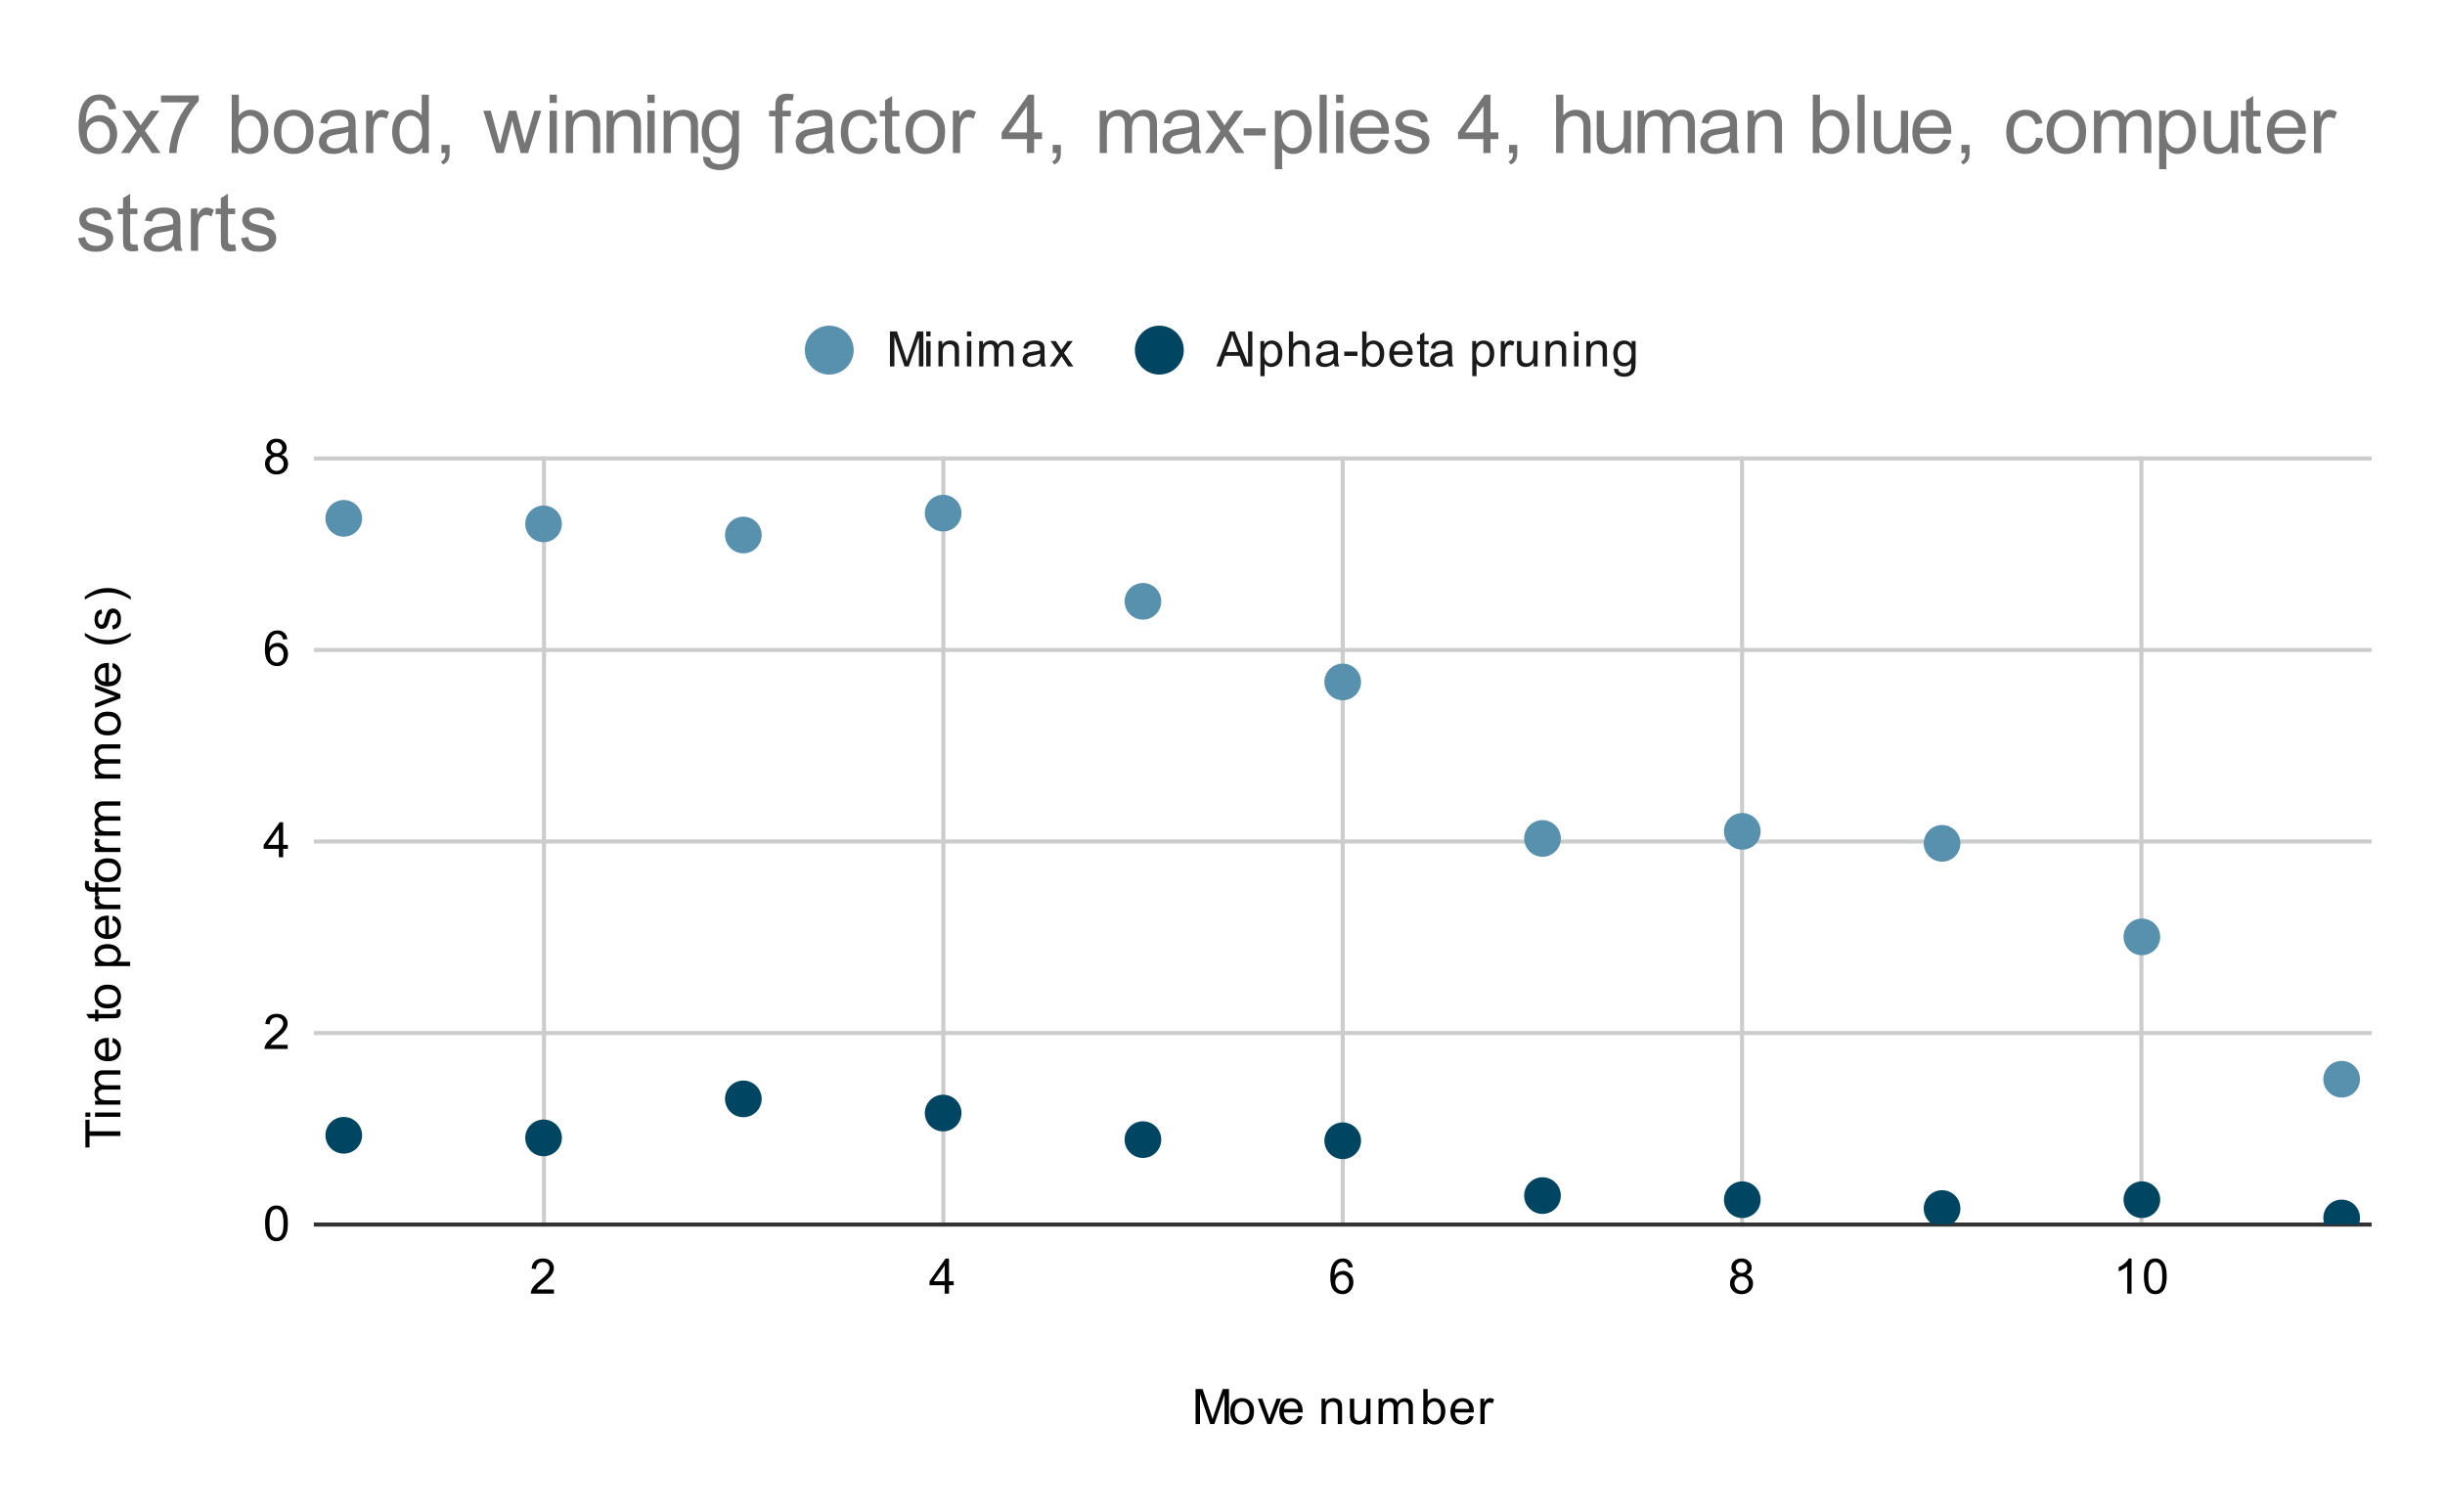 <svg version="1.1" viewBox="0.0 0.0 600.0 371.0" fill="none" stroke="none" stroke-linecap="square" stroke-miterlimit="10" width="600" height="371" xmlns:xlink="http://www.w3.org/1999/xlink" xmlns="http://www.w3.org/2000/svg"><path fill="#ffffff" d="M0 0L600.0 0L600.0 371.0L0 371.0L0 0Z" fill-rule="nonzero"/><path stroke="#cccccc" stroke-width="1.0" stroke-linecap="butt" d="M133.5 112.5L133.5 300.5" fill-rule="nonzero"/><path stroke="#cccccc" stroke-width="1.0" stroke-linecap="butt" d="M231.5 112.5L231.5 300.5" fill-rule="nonzero"/><path stroke="#cccccc" stroke-width="1.0" stroke-linecap="butt" d="M329.5 112.5L329.5 300.5" fill-rule="nonzero"/><path stroke="#cccccc" stroke-width="1.0" stroke-linecap="butt" d="M427.5 112.5L427.5 300.5" fill-rule="nonzero"/><path stroke="#cccccc" stroke-width="1.0" stroke-linecap="butt" d="M525.5 112.5L525.5 300.5" fill-rule="nonzero"/><path stroke="#333333" stroke-width="1.0" stroke-linecap="butt" d="M77.5 300.5L581.5 300.5" fill-rule="nonzero"/><path stroke="#cccccc" stroke-width="1.0" stroke-linecap="butt" d="M77.5 253.5L581.5 253.5" fill-rule="nonzero"/><path stroke="#cccccc" stroke-width="1.0" stroke-linecap="butt" d="M77.5 206.5L581.5 206.5" fill-rule="nonzero"/><path stroke="#cccccc" stroke-width="1.0" stroke-linecap="butt" d="M77.5 159.5L581.5 159.5" fill-rule="nonzero"/><path stroke="#cccccc" stroke-width="1.0" stroke-linecap="butt" d="M77.5 112.5L581.5 112.5" fill-rule="nonzero"/><clipPath id="id_0"><path d="M77.55 112.283L581.45 112.283L581.45 300.45L77.55 300.45L77.55 112.283Z" clip-rule="nonzero"/></clipPath><path fill="#5891ad" clip-path="url(#id_0)" d="M88.861 127.196C88.861 129.681 86.846 131.696 84.361 131.696C81.875 131.696 79.861 129.681 79.861 127.196C79.861 124.71 81.875 122.696 84.361 122.696C86.846 122.696 88.861 124.71 88.861 127.196Z" fill-rule="nonzero"/><path fill="#5891ad" clip-path="url(#id_0)" d="M137.889 128.56C137.889 131.045 135.874 133.06 133.389 133.06C130.903 133.06 128.889 131.045 128.889 128.56C128.889 126.074 130.903 124.06 133.389 124.06C135.874 124.06 137.889 126.074 137.889 128.56Z" fill-rule="nonzero"/><path fill="#5891ad" clip-path="url(#id_0)" d="M186.916 131.288C186.916 133.773 184.902 135.788 182.416 135.788C179.931 135.788 177.916 133.773 177.916 131.288C177.916 128.803 179.931 126.788 182.416 126.788C184.902 126.788 186.916 128.803 186.916 131.288Z" fill-rule="nonzero"/><path fill="#5891ad" clip-path="url(#id_0)" d="M235.944 125.925C235.944 128.411 233.93 130.425 231.444 130.425C228.959 130.425 226.944 128.411 226.944 125.925C226.944 123.44 228.959 121.425 231.444 121.425C233.93 121.425 235.944 123.44 235.944 125.925Z" fill-rule="nonzero"/><path fill="#5891ad" clip-path="url(#id_0)" d="M284.972 147.565C284.972 150.05 282.957 152.065 280.472 152.065C277.987 152.065 275.972 150.05 275.972 147.565C275.972 145.079 277.987 143.065 280.472 143.065C282.957 143.065 284.972 145.079 284.972 147.565Z" fill-rule="nonzero"/><path fill="#5891ad" clip-path="url(#id_0)" d="M334.0 167.346C334.0 169.831 331.985 171.846 329.5 171.846C327.015 171.846 325.0 169.831 325.0 167.346C325.0 164.86 327.015 162.846 329.5 162.846C331.985 162.846 334.0 164.86 334.0 167.346Z" fill-rule="nonzero"/><path fill="#5891ad" clip-path="url(#id_0)" d="M383.028 205.755C383.028 208.24 381.013 210.255 378.528 210.255C376.043 210.255 374.028 208.24 374.028 205.755C374.028 203.27 376.043 201.255 378.528 201.255C381.013 201.255 383.028 203.27 383.028 205.755Z" fill-rule="nonzero"/><path fill="#5891ad" clip-path="url(#id_0)" d="M432.056 204.015C432.056 206.5 430.041 208.515 427.556 208.515C425.07 208.515 423.056 206.5 423.056 204.015C423.056 201.529 425.07 199.515 427.556 199.515C430.041 199.515 432.056 201.529 432.056 204.015Z" fill-rule="nonzero"/><path fill="#5891ad" clip-path="url(#id_0)" d="M481.084 206.955C481.084 209.44 479.069 211.455 476.584 211.455C474.098 211.455 472.084 209.44 472.084 206.955C472.084 204.469 474.098 202.455 476.584 202.455C479.069 202.455 481.084 204.469 481.084 206.955Z" fill-rule="nonzero"/><path fill="#5891ad" clip-path="url(#id_0)" d="M530.111 229.911C530.111 232.396 528.097 234.411 525.611 234.411C523.126 234.411 521.111 232.396 521.111 229.911C521.111 227.426 523.126 225.411 525.611 225.411C528.097 225.411 530.111 227.426 530.111 229.911Z" fill-rule="nonzero"/><path fill="#5891ad" clip-path="url(#id_0)" d="M579.139 264.839C579.139 267.325 577.125 269.339 574.639 269.339C572.154 269.339 570.139 267.325 570.139 264.839C570.139 262.354 572.154 260.339 574.639 260.339C577.125 260.339 579.139 262.354 579.139 264.839Z" fill-rule="nonzero"/><path fill="#004561" clip-path="url(#id_0)" d="M88.861 278.599C88.861 281.084 86.846 283.099 84.361 283.099C81.875 283.099 79.861 281.084 79.861 278.599C79.861 276.114 81.875 274.099 84.361 274.099C86.846 274.099 88.861 276.114 88.861 278.599Z" fill-rule="nonzero"/><path fill="#004561" clip-path="url(#id_0)" d="M137.889 279.234C137.889 281.719 135.874 283.734 133.389 283.734C130.903 283.734 128.889 281.719 128.889 279.234C128.889 276.749 130.903 274.734 133.389 274.734C135.874 274.734 137.889 276.749 137.889 279.234Z" fill-rule="nonzero"/><path fill="#004561" clip-path="url(#id_0)" d="M186.916 269.661C186.916 272.147 184.902 274.161 182.416 274.161C179.931 274.161 177.916 272.147 177.916 269.661C177.916 267.176 179.931 265.161 182.416 265.161C184.902 265.161 186.916 267.176 186.916 269.661Z" fill-rule="nonzero"/><path fill="#004561" clip-path="url(#id_0)" d="M235.944 273.142C235.944 275.628 233.93 277.642 231.444 277.642C228.959 277.642 226.944 275.628 226.944 273.142C226.944 270.657 228.959 268.642 231.444 268.642C233.93 268.642 235.944 270.657 235.944 273.142Z" fill-rule="nonzero"/><path fill="#004561" clip-path="url(#id_0)" d="M284.972 279.658C284.972 282.143 282.957 284.158 280.472 284.158C277.987 284.158 275.972 282.143 275.972 279.658C275.972 277.172 277.987 275.158 280.472 275.158C282.957 275.158 284.972 277.172 284.972 279.658Z" fill-rule="nonzero"/><path fill="#004561" clip-path="url(#id_0)" d="M334.0 279.94C334.0 282.425 331.985 284.44 329.5 284.44C327.015 284.44 325.0 282.425 325.0 279.94C325.0 277.455 327.015 275.44 329.5 275.44C331.985 275.44 334.0 277.455 334.0 279.94Z" fill-rule="nonzero"/><path fill="#004561" clip-path="url(#id_0)" d="M383.028 293.394C383.028 295.879 381.013 297.894 378.528 297.894C376.043 297.894 374.028 295.879 374.028 293.394C374.028 290.908 376.043 288.894 378.528 288.894C381.013 288.894 383.028 290.908 383.028 293.394Z" fill-rule="nonzero"/><path fill="#004561" clip-path="url(#id_0)" d="M432.056 294.405C432.056 296.89 430.041 298.905 427.556 298.905C425.07 298.905 423.056 296.89 423.056 294.405C423.056 291.92 425.07 289.905 427.556 289.905C430.041 289.905 432.056 291.92 432.056 294.405Z" fill-rule="nonzero"/><path fill="#004561" clip-path="url(#id_0)" d="M481.084 296.569C481.084 299.054 479.069 301.069 476.584 301.069C474.098 301.069 472.084 299.054 472.084 296.569C472.084 294.084 474.098 292.069 476.584 292.069C479.069 292.069 481.084 294.084 481.084 296.569Z" fill-rule="nonzero"/><path fill="#004561" clip-path="url(#id_0)" d="M530.111 294.405C530.111 296.89 528.097 298.905 525.611 298.905C523.126 298.905 521.111 296.89 521.111 294.405C521.111 291.92 523.126 289.905 525.611 289.905C528.097 289.905 530.111 291.92 530.111 294.405Z" fill-rule="nonzero"/><path fill="#004561" clip-path="url(#id_0)" d="M579.139 298.874C579.139 301.359 577.125 303.374 574.639 303.374C572.154 303.374 570.139 301.359 570.139 298.874C570.139 296.389 572.154 294.374 574.639 294.374C577.125 294.374 579.139 296.389 579.139 298.874Z" fill-rule="nonzero"/><path fill="#000000" d="M293.391 349.45L293.391 340.856L295.109 340.856L297.141 346.934Q297.422 347.794 297.547 348.216Q297.688 347.747 298.0 346.841L300.062 340.856L301.594 340.856L301.594 349.45L300.5 349.45L300.5 342.262L298.0 349.45L296.969 349.45L294.484 342.137L294.484 349.45L293.391 349.45ZM301.906 346.341Q301.906 344.606 302.859 343.778Q303.656 343.091 304.812 343.091Q306.094 343.091 306.906 343.934Q307.734 344.762 307.734 346.247Q307.734 347.45 307.375 348.137Q307.016 348.825 306.312 349.216Q305.625 349.591 304.812 349.591Q303.516 349.591 302.703 348.762Q301.906 347.919 301.906 346.341ZM302.984 346.341Q302.984 347.528 303.5 348.122Q304.031 348.716 304.812 348.716Q305.609 348.716 306.125 348.122Q306.641 347.528 306.641 346.309Q306.641 345.153 306.109 344.559Q305.594 343.966 304.812 343.966Q304.031 343.966 303.5 344.559Q302.984 345.137 302.984 346.341ZM311.016 349.45L308.656 343.231L309.766 343.231L311.109 346.95Q311.312 347.559 311.5 348.2Q311.641 347.716 311.891 347.028L313.281 343.231L314.359 343.231L312.0 349.45L311.016 349.45ZM318.547 347.45L319.641 347.575Q319.391 348.528 318.688 349.059Q317.984 349.591 316.906 349.591Q315.547 349.591 314.734 348.747Q313.938 347.903 313.938 346.387Q313.938 344.825 314.75 343.966Q315.562 343.091 316.844 343.091Q318.094 343.091 318.875 343.934Q319.672 344.778 319.672 346.325Q319.672 346.419 319.672 346.606L315.031 346.606Q315.094 347.637 315.609 348.184Q316.125 348.716 316.906 348.716Q317.484 348.716 317.891 348.419Q318.312 348.106 318.547 347.45ZM315.094 345.747L318.562 345.747Q318.5 344.95 318.172 344.559Q317.656 343.95 316.859 343.95Q316.125 343.95 315.625 344.434Q315.141 344.919 315.094 345.747ZM324.297 349.45L324.297 343.231L325.234 343.231L325.234 344.106Q325.922 343.091 327.219 343.091Q327.781 343.091 328.25 343.294Q328.734 343.497 328.969 343.825Q329.203 344.153 329.297 344.591Q329.344 344.887 329.344 345.622L329.344 349.45L328.297 349.45L328.297 345.669Q328.297 345.012 328.172 344.7Q328.047 344.387 327.734 344.2Q327.422 343.997 327.0 343.997Q326.328 343.997 325.828 344.434Q325.344 344.856 325.344 346.044L325.344 349.45L324.297 349.45ZM335.375 349.45L335.375 348.528Q334.641 349.591 333.391 349.591Q332.844 349.591 332.359 349.387Q331.891 349.169 331.656 348.856Q331.422 348.528 331.328 348.059Q331.266 347.762 331.266 347.075L331.266 343.231L332.328 343.231L332.328 346.684Q332.328 347.497 332.391 347.794Q332.484 348.2 332.797 348.45Q333.125 348.684 333.609 348.684Q334.078 348.684 334.484 348.45Q334.906 348.2 335.078 347.778Q335.266 347.356 335.266 346.559L335.266 343.231L336.312 343.231L336.312 349.45L335.375 349.45ZM338.297 349.45L338.297 343.231L339.234 343.231L339.234 344.106Q339.531 343.637 340.016 343.372Q340.5 343.091 341.125 343.091Q341.812 343.091 342.25 343.372Q342.703 343.653 342.875 344.169Q343.625 343.091 344.797 343.091Q345.734 343.091 346.219 343.606Q346.719 344.106 346.719 345.184L346.719 349.45L345.672 349.45L345.672 345.528Q345.672 344.903 345.562 344.622Q345.469 344.341 345.203 344.169Q344.938 343.997 344.562 343.997Q343.906 343.997 343.469 344.434Q343.047 344.872 343.047 345.841L343.047 349.45L341.984 349.45L341.984 345.403Q341.984 344.7 341.719 344.356Q341.469 343.997 340.891 343.997Q340.438 343.997 340.062 344.231Q339.688 344.466 339.516 344.919Q339.344 345.372 339.344 346.216L339.344 349.45L338.297 349.45ZM350.266 349.45L349.281 349.45L349.281 340.856L350.344 340.856L350.344 343.919Q351.016 343.091 352.047 343.091Q352.625 343.091 353.125 343.325Q353.641 343.544 353.969 343.966Q354.312 344.387 354.5 344.981Q354.688 345.575 354.688 346.247Q354.688 347.841 353.891 348.716Q353.094 349.591 352.0 349.591Q350.891 349.591 350.266 348.669L350.266 349.45ZM350.25 346.294Q350.25 347.403 350.562 347.903Q351.062 348.716 351.906 348.716Q352.594 348.716 353.094 348.122Q353.609 347.528 353.609 346.325Q353.609 345.106 353.125 344.528Q352.641 343.95 351.953 343.95Q351.266 343.95 350.75 344.559Q350.25 345.153 350.25 346.294ZM360.547 347.45L361.641 347.575Q361.391 348.528 360.688 349.059Q359.984 349.591 358.906 349.591Q357.547 349.591 356.734 348.747Q355.938 347.903 355.938 346.387Q355.938 344.825 356.75 343.966Q357.562 343.091 358.844 343.091Q360.094 343.091 360.875 343.934Q361.672 344.778 361.672 346.325Q361.672 346.419 361.672 346.606L357.031 346.606Q357.094 347.637 357.609 348.184Q358.125 348.716 358.906 348.716Q359.484 348.716 359.891 348.419Q360.312 348.106 360.547 347.45ZM357.094 345.747L360.562 345.747Q360.5 344.95 360.172 344.559Q359.656 343.95 358.859 343.95Q358.125 343.95 357.625 344.434Q357.141 344.919 357.094 345.747ZM363.281 349.45L363.281 343.231L364.234 343.231L364.234 344.169Q364.594 343.512 364.891 343.309Q365.203 343.091 365.578 343.091Q366.109 343.091 366.656 343.419L366.297 344.403Q365.906 344.169 365.531 344.169Q365.172 344.169 364.891 344.387Q364.625 344.591 364.516 344.966Q364.328 345.528 364.328 346.184L364.328 349.45L363.281 349.45Z" fill-rule="nonzero"/><path fill="#000000" d="M29.55 278.757L21.972 278.757L21.972 281.585L20.956 281.585L20.956 274.773L21.972 274.773L21.972 277.617L29.55 277.617L29.55 278.757ZM22.175 274.07L20.956 274.07L20.956 273.007L22.175 273.007L22.175 274.07ZM29.55 274.07L23.331 274.07L23.331 273.007L29.55 273.007L29.55 274.07ZM29.55 271.07L23.331 271.07L23.331 270.132L24.206 270.132Q23.738 269.835 23.472 269.351Q23.191 268.867 23.191 268.242Q23.191 267.554 23.472 267.117Q23.753 266.664 24.269 266.492Q23.191 265.742 23.191 264.57Q23.191 263.632 23.706 263.148Q24.206 262.648 25.284 262.648L29.55 262.648L29.55 263.695L25.628 263.695Q25.003 263.695 24.722 263.804Q24.441 263.898 24.269 264.164Q24.097 264.429 24.097 264.804Q24.097 265.46 24.534 265.898Q24.972 266.32 25.941 266.32L29.55 266.32L29.55 267.382L25.503 267.382Q24.8 267.382 24.456 267.648Q24.097 267.898 24.097 268.476Q24.097 268.929 24.331 269.304Q24.566 269.679 25.019 269.851Q25.472 270.023 26.316 270.023L29.55 270.023L29.55 271.07ZM27.55 255.82L27.675 254.726Q28.628 254.976 29.159 255.679Q29.691 256.382 29.691 257.46Q29.691 258.82 28.847 259.632Q28.003 260.429 26.488 260.429Q24.925 260.429 24.066 259.617Q23.191 258.804 23.191 257.523Q23.191 256.273 24.034 255.492Q24.878 254.695 26.425 254.695Q26.519 254.695 26.706 254.695L26.706 259.335Q27.738 259.273 28.284 258.757Q28.816 258.242 28.816 257.46Q28.816 256.882 28.519 256.476Q28.206 256.054 27.55 255.82ZM25.847 259.273L25.847 255.804Q25.05 255.867 24.659 256.195Q24.05 256.71 24.05 257.507Q24.05 258.242 24.534 258.742Q25.019 259.226 25.847 259.273ZM28.613 247.773L29.534 247.617Q29.628 248.07 29.628 248.414Q29.628 248.992 29.456 249.304Q29.269 249.617 28.972 249.757Q28.675 249.882 27.722 249.882L24.144 249.882L24.144 250.648L23.331 250.648L23.331 249.882L21.784 249.882L21.159 248.835L23.331 248.835L23.331 247.773L24.144 247.773L24.144 248.835L27.784 248.835Q28.238 248.835 28.363 248.789Q28.488 248.726 28.566 248.601Q28.644 248.476 28.644 248.242Q28.644 248.054 28.613 247.773ZM26.441 247.46Q24.706 247.46 23.878 246.507Q23.191 245.71 23.191 244.554Q23.191 243.273 24.034 242.46Q24.863 241.632 26.347 241.632Q27.55 241.632 28.238 241.992Q28.925 242.351 29.316 243.054Q29.691 243.742 29.691 244.554Q29.691 245.851 28.863 246.664Q28.019 247.46 26.441 247.46ZM26.441 246.382Q27.628 246.382 28.222 245.867Q28.816 245.335 28.816 244.554Q28.816 243.757 28.222 243.242Q27.628 242.726 26.409 242.726Q25.253 242.726 24.659 243.257Q24.066 243.773 24.066 244.554Q24.066 245.335 24.659 245.867Q25.238 246.382 26.441 246.382ZM31.941 237.07L23.331 237.07L23.331 236.117L24.128 236.117Q23.659 235.773 23.425 235.351Q23.191 234.914 23.191 234.304Q23.191 233.507 23.597 232.898Q24.003 232.289 24.753 231.992Q25.503 231.679 26.394 231.679Q27.347 231.679 28.113 232.023Q28.878 232.351 29.284 233.007Q29.691 233.664 29.691 234.382Q29.691 234.914 29.472 235.335Q29.238 235.757 28.909 236.023L31.941 236.023L31.941 237.07ZM26.472 236.117Q27.675 236.117 28.253 235.632Q28.816 235.148 28.816 234.46Q28.816 233.757 28.222 233.257Q27.628 232.757 26.378 232.757Q25.191 232.757 24.613 233.242Q24.019 233.726 24.019 234.414Q24.019 235.085 24.644 235.601Q25.269 236.117 26.472 236.117ZM27.55 225.82L27.675 224.726Q28.628 224.976 29.159 225.679Q29.691 226.382 29.691 227.46Q29.691 228.82 28.847 229.632Q28.003 230.429 26.488 230.429Q24.925 230.429 24.066 229.617Q23.191 228.804 23.191 227.523Q23.191 226.273 24.034 225.492Q24.878 224.695 26.425 224.695Q26.519 224.695 26.706 224.695L26.706 229.335Q27.738 229.273 28.284 228.757Q28.816 228.242 28.816 227.46Q28.816 226.882 28.519 226.476Q28.206 226.054 27.55 225.82ZM25.847 229.273L25.847 225.804Q25.05 225.867 24.659 226.195Q24.05 226.71 24.05 227.507Q24.05 228.242 24.534 228.742Q25.019 229.226 25.847 229.273ZM29.55 223.085L23.331 223.085L23.331 222.132L24.269 222.132Q23.613 221.773 23.409 221.476Q23.191 221.164 23.191 220.789Q23.191 220.257 23.519 219.71L24.503 220.07Q24.269 220.46 24.269 220.835Q24.269 221.195 24.488 221.476Q24.691 221.742 25.066 221.851Q25.628 222.039 26.284 222.039L29.55 222.039L29.55 223.085ZM29.55 218.82L24.144 218.82L24.144 219.757L23.331 219.757L23.331 218.82L22.659 218.82Q22.034 218.82 21.738 218.71Q21.316 218.554 21.066 218.179Q20.816 217.789 20.816 217.101Q20.816 216.648 20.925 216.117L21.831 216.273Q21.784 216.601 21.784 216.898Q21.784 217.382 21.988 217.585Q22.191 217.773 22.753 217.773L23.331 217.773L23.331 216.554L24.144 216.554L24.144 217.773L29.55 217.773L29.55 218.82ZM26.441 216.46Q24.706 216.46 23.878 215.507Q23.191 214.71 23.191 213.554Q23.191 212.273 24.034 211.46Q24.863 210.632 26.347 210.632Q27.55 210.632 28.238 210.992Q28.925 211.351 29.316 212.054Q29.691 212.742 29.691 213.554Q29.691 214.851 28.863 215.664Q28.019 216.46 26.441 216.46ZM26.441 215.382Q27.628 215.382 28.222 214.867Q28.816 214.335 28.816 213.554Q28.816 212.757 28.222 212.242Q27.628 211.726 26.409 211.726Q25.253 211.726 24.659 212.257Q24.066 212.773 24.066 213.554Q24.066 214.335 24.659 214.867Q25.238 215.382 26.441 215.382ZM29.55 209.085L23.331 209.085L23.331 208.132L24.269 208.132Q23.613 207.773 23.409 207.476Q23.191 207.164 23.191 206.789Q23.191 206.257 23.519 205.71L24.503 206.07Q24.269 206.46 24.269 206.835Q24.269 207.195 24.488 207.476Q24.691 207.742 25.066 207.851Q25.628 208.039 26.284 208.039L29.55 208.039L29.55 209.085ZM29.55 205.07L23.331 205.07L23.331 204.132L24.206 204.132Q23.738 203.835 23.472 203.351Q23.191 202.867 23.191 202.242Q23.191 201.554 23.472 201.117Q23.753 200.664 24.269 200.492Q23.191 199.742 23.191 198.57Q23.191 197.632 23.706 197.148Q24.206 196.648 25.284 196.648L29.55 196.648L29.55 197.695L25.628 197.695Q25.003 197.695 24.722 197.804Q24.441 197.898 24.269 198.164Q24.097 198.429 24.097 198.804Q24.097 199.46 24.534 199.898Q24.972 200.32 25.941 200.32L29.55 200.32L29.55 201.382L25.503 201.382Q24.8 201.382 24.456 201.648Q24.097 201.898 24.097 202.476Q24.097 202.929 24.331 203.304Q24.566 203.679 25.019 203.851Q25.472 204.023 26.316 204.023L29.55 204.023L29.55 205.07ZM29.55 191.07L23.331 191.07L23.331 190.132L24.206 190.132Q23.738 189.835 23.472 189.351Q23.191 188.867 23.191 188.242Q23.191 187.554 23.472 187.117Q23.753 186.664 24.269 186.492Q23.191 185.742 23.191 184.57Q23.191 183.632 23.706 183.148Q24.206 182.648 25.284 182.648L29.55 182.648L29.55 183.695L25.628 183.695Q25.003 183.695 24.722 183.804Q24.441 183.898 24.269 184.164Q24.097 184.429 24.097 184.804Q24.097 185.46 24.534 185.898Q24.972 186.32 25.941 186.32L29.55 186.32L29.55 187.382L25.503 187.382Q24.8 187.382 24.456 187.648Q24.097 187.898 24.097 188.476Q24.097 188.929 24.331 189.304Q24.566 189.679 25.019 189.851Q25.472 190.023 26.316 190.023L29.55 190.023L29.55 191.07ZM26.441 180.46Q24.706 180.46 23.878 179.507Q23.191 178.71 23.191 177.554Q23.191 176.273 24.034 175.46Q24.863 174.632 26.347 174.632Q27.55 174.632 28.238 174.992Q28.925 175.351 29.316 176.054Q29.691 176.742 29.691 177.554Q29.691 178.851 28.863 179.664Q28.019 180.46 26.441 180.46ZM26.441 179.382Q27.628 179.382 28.222 178.867Q28.816 178.335 28.816 177.554Q28.816 176.757 28.222 176.242Q27.628 175.726 26.409 175.726Q25.253 175.726 24.659 176.257Q24.066 176.773 24.066 177.554Q24.066 178.335 24.659 178.867Q25.238 179.382 26.441 179.382ZM29.55 171.351L23.331 173.71L23.331 172.601L27.05 171.257Q27.659 171.054 28.3 170.867Q27.816 170.726 27.128 170.476L23.331 169.085L23.331 168.007L29.55 170.367L29.55 171.351ZM27.55 163.82L27.675 162.726Q28.628 162.976 29.159 163.679Q29.691 164.382 29.691 165.46Q29.691 166.82 28.847 167.632Q28.003 168.429 26.488 168.429Q24.925 168.429 24.066 167.617Q23.191 166.804 23.191 165.523Q23.191 164.273 24.034 163.492Q24.878 162.695 26.425 162.695Q26.519 162.695 26.706 162.695L26.706 167.335Q27.738 167.273 28.284 166.757Q28.816 166.242 28.816 165.46Q28.816 164.882 28.519 164.476Q28.206 164.054 27.55 163.82ZM25.847 167.273L25.847 163.804Q25.05 163.867 24.659 164.195Q24.05 164.71 24.05 165.507Q24.05 166.242 24.534 166.742Q25.019 167.226 25.847 167.273ZM32.081 156.054Q30.972 156.929 29.503 157.539Q28.019 158.132 26.441 158.132Q25.05 158.132 23.769 157.695Q22.284 157.164 20.816 156.054L20.816 155.304Q22.034 156.007 22.55 156.242Q23.363 156.601 24.238 156.804Q25.331 157.054 26.441 157.054Q29.269 157.054 32.081 155.304L32.081 156.054ZM27.691 154.492L27.534 153.46Q28.159 153.367 28.488 152.976Q28.816 152.57 28.816 151.835Q28.816 151.117 28.534 150.773Q28.238 150.414 27.831 150.414Q27.472 150.414 27.269 150.726Q27.128 150.945 26.909 151.804Q26.613 152.96 26.409 153.414Q26.191 153.851 25.816 154.085Q25.441 154.32 24.972 154.32Q24.566 154.32 24.206 154.132Q23.847 153.945 23.613 153.617Q23.441 153.367 23.316 152.945Q23.191 152.523 23.191 152.023Q23.191 151.304 23.409 150.757Q23.613 150.195 23.972 149.929Q24.331 149.664 24.925 149.57L25.066 150.601Q24.597 150.664 24.331 151.007Q24.05 151.335 24.05 151.96Q24.05 152.679 24.3 152.992Q24.534 153.304 24.863 153.304Q25.066 153.304 25.222 153.179Q25.394 153.039 25.503 152.773Q25.566 152.617 25.769 151.835Q26.081 150.71 26.269 150.273Q26.456 149.835 26.816 149.585Q27.175 149.335 27.722 149.335Q28.253 149.335 28.722 149.648Q29.175 149.945 29.441 150.523Q29.691 151.101 29.691 151.835Q29.691 153.054 29.191 153.695Q28.675 154.32 27.691 154.492ZM32.081 146.382L32.081 147.132Q29.269 145.382 26.441 145.382Q25.347 145.382 24.253 145.632Q23.378 145.835 22.566 146.195Q22.05 146.429 20.816 147.132L20.816 146.382Q22.284 145.289 23.769 144.757Q25.05 144.304 26.441 144.304Q28.019 144.304 29.503 144.914Q30.972 145.523 32.081 146.382Z" fill-rule="nonzero"/><path fill="#000000" d="M65.05 300.216Q65.05 298.684 65.362 297.762Q65.675 296.825 66.284 296.325Q66.909 295.825 67.847 295.825Q68.534 295.825 69.05 296.106Q69.581 296.387 69.925 296.919Q70.269 297.434 70.456 298.184Q70.644 298.934 70.644 300.216Q70.644 301.731 70.331 302.653Q70.034 303.575 69.409 304.091Q68.8 304.591 67.847 304.591Q66.612 304.591 65.894 303.7Q65.05 302.637 65.05 300.216ZM66.128 300.216Q66.128 302.325 66.628 303.028Q67.128 303.731 67.847 303.731Q68.581 303.731 69.066 303.028Q69.566 302.325 69.566 300.216Q69.566 298.091 69.066 297.403Q68.581 296.7 67.831 296.7Q67.112 296.7 66.675 297.309Q66.128 298.091 66.128 300.216Z" fill-rule="nonzero"/><path fill="#000000" d="M70.597 256.393L70.597 257.408L64.909 257.408Q64.909 257.033 65.034 256.674Q65.253 256.096 65.722 255.533Q66.206 254.971 67.112 254.236Q68.519 253.08 69.003 252.408Q69.503 251.736 69.503 251.143Q69.503 250.518 69.05 250.096Q68.597 249.658 67.878 249.658Q67.112 249.658 66.659 250.111Q66.206 250.565 66.191 251.377L65.112 251.268Q65.222 250.049 65.941 249.424Q66.675 248.783 67.909 248.783Q69.144 248.783 69.862 249.471Q70.581 250.158 70.581 251.174Q70.581 251.69 70.362 252.19Q70.159 252.674 69.659 253.236Q69.175 253.783 68.05 254.736Q67.097 255.533 66.816 255.83Q66.55 256.111 66.378 256.393L70.597 256.393Z" fill-rule="nonzero"/><path fill="#000000" d="M68.425 210.367L68.425 208.304L64.706 208.304L64.706 207.335L68.628 201.773L69.487 201.773L69.487 207.335L70.644 207.335L70.644 208.304L69.487 208.304L69.487 210.367L68.425 210.367ZM68.425 207.335L68.425 203.476L65.737 207.335L68.425 207.335Z" fill-rule="nonzero"/><path fill="#000000" d="M70.519 156.841L69.472 156.919Q69.331 156.294 69.081 156.012Q68.644 155.559 68.019 155.559Q67.519 155.559 67.128 155.841Q66.644 156.216 66.347 156.919Q66.066 157.606 66.05 158.887Q66.425 158.309 66.972 158.028Q67.534 157.747 68.144 157.747Q69.191 157.747 69.925 158.528Q70.675 159.309 70.675 160.528Q70.675 161.341 70.316 162.044Q69.972 162.731 69.362 163.106Q68.753 163.466 67.987 163.466Q66.659 163.466 65.831 162.497Q65.003 161.528 65.003 159.309Q65.003 156.809 65.925 155.684Q66.722 154.7 68.081 154.7Q69.097 154.7 69.737 155.278Q70.394 155.841 70.519 156.841ZM66.222 160.544Q66.222 161.091 66.441 161.591Q66.675 162.075 67.081 162.341Q67.503 162.606 67.972 162.606Q68.628 162.606 69.112 162.075Q69.597 161.528 69.597 160.606Q69.597 159.716 69.112 159.2Q68.644 158.684 67.925 158.684Q67.206 158.684 66.706 159.2Q66.222 159.716 66.222 160.544Z" fill-rule="nonzero"/><path fill="#000000" d="M66.675 111.627Q66.019 111.377 65.691 110.94Q65.378 110.486 65.378 109.877Q65.378 108.94 66.05 108.299Q66.737 107.658 67.847 107.658Q68.972 107.658 69.659 108.315Q70.347 108.971 70.347 109.908Q70.347 110.502 70.034 110.94Q69.722 111.377 69.081 111.627Q69.878 111.877 70.284 112.455Q70.691 113.033 70.691 113.83Q70.691 114.924 69.909 115.674Q69.144 116.424 67.862 116.424Q66.597 116.424 65.816 115.674Q65.034 114.924 65.034 113.799Q65.034 112.955 65.456 112.393Q65.894 111.83 66.675 111.627ZM66.456 109.83Q66.456 110.44 66.847 110.83Q67.253 111.221 67.878 111.221Q68.487 111.221 68.878 110.846Q69.269 110.455 69.269 109.893Q69.269 109.315 68.862 108.924Q68.456 108.518 67.862 108.518Q67.253 108.518 66.847 108.908Q66.456 109.299 66.456 109.83ZM66.128 113.799Q66.128 114.252 66.331 114.674Q66.55 115.096 66.972 115.33Q67.394 115.565 67.878 115.565Q68.628 115.565 69.112 115.08Q69.612 114.596 69.612 113.846Q69.612 113.08 69.112 112.58Q68.612 112.08 67.847 112.08Q67.097 112.08 66.612 112.58Q66.128 113.065 66.128 113.799Z" fill-rule="nonzero"/><path fill="#000000" d="M135.935 316.434L135.935 317.45L130.248 317.45Q130.248 317.075 130.373 316.716Q130.592 316.137 131.06 315.575Q131.545 315.012 132.451 314.278Q133.857 313.122 134.342 312.45Q134.842 311.778 134.842 311.184Q134.842 310.559 134.389 310.137Q133.935 309.7 133.217 309.7Q132.451 309.7 131.998 310.153Q131.545 310.606 131.529 311.419L130.451 311.309Q130.56 310.091 131.279 309.466Q132.014 308.825 133.248 308.825Q134.482 308.825 135.201 309.512Q135.92 310.2 135.92 311.216Q135.92 311.731 135.701 312.231Q135.498 312.716 134.998 313.278Q134.514 313.825 133.389 314.778Q132.435 315.575 132.154 315.872Q131.889 316.153 131.717 316.434L135.935 316.434Z" fill-rule="nonzero"/><path fill="#000000" d="M231.819 317.45L231.819 315.387L228.101 315.387L228.101 314.419L232.022 308.856L232.882 308.856L232.882 314.419L234.038 314.419L234.038 315.387L232.882 315.387L232.882 317.45L231.819 317.45ZM231.819 314.419L231.819 310.559L229.132 314.419L231.819 314.419Z" fill-rule="nonzero"/><path fill="#000000" d="M331.969 310.966L330.922 311.044Q330.781 310.419 330.531 310.137Q330.094 309.684 329.469 309.684Q328.969 309.684 328.578 309.966Q328.094 310.341 327.797 311.044Q327.516 311.731 327.5 313.012Q327.875 312.434 328.422 312.153Q328.984 311.872 329.594 311.872Q330.641 311.872 331.375 312.653Q332.125 313.434 332.125 314.653Q332.125 315.466 331.766 316.169Q331.422 316.856 330.812 317.231Q330.203 317.591 329.438 317.591Q328.109 317.591 327.281 316.622Q326.453 315.653 326.453 313.434Q326.453 310.934 327.375 309.809Q328.172 308.825 329.531 308.825Q330.547 308.825 331.188 309.403Q331.844 309.966 331.969 310.966ZM327.672 314.669Q327.672 315.216 327.891 315.716Q328.125 316.2 328.531 316.466Q328.953 316.731 329.422 316.731Q330.078 316.731 330.562 316.2Q331.047 315.653 331.047 314.731Q331.047 313.841 330.562 313.325Q330.094 312.809 329.375 312.809Q328.656 312.809 328.156 313.325Q327.672 313.841 327.672 314.669Z" fill-rule="nonzero"/><path fill="#000000" d="M426.181 312.794Q425.524 312.544 425.196 312.106Q424.884 311.653 424.884 311.044Q424.884 310.106 425.556 309.466Q426.243 308.825 427.353 308.825Q428.478 308.825 429.165 309.481Q429.853 310.137 429.853 311.075Q429.853 311.669 429.54 312.106Q429.228 312.544 428.587 312.794Q429.384 313.044 429.79 313.622Q430.196 314.2 430.196 314.997Q430.196 316.091 429.415 316.841Q428.649 317.591 427.368 317.591Q426.103 317.591 425.321 316.841Q424.54 316.091 424.54 314.966Q424.54 314.122 424.962 313.559Q425.399 312.997 426.181 312.794ZM425.962 310.997Q425.962 311.606 426.353 311.997Q426.759 312.387 427.384 312.387Q427.993 312.387 428.384 312.012Q428.774 311.622 428.774 311.059Q428.774 310.481 428.368 310.091Q427.962 309.684 427.368 309.684Q426.759 309.684 426.353 310.075Q425.962 310.466 425.962 310.997ZM425.634 314.966Q425.634 315.419 425.837 315.841Q426.056 316.262 426.478 316.497Q426.899 316.731 427.384 316.731Q428.134 316.731 428.618 316.247Q429.118 315.762 429.118 315.012Q429.118 314.247 428.618 313.747Q428.118 313.247 427.353 313.247Q426.603 313.247 426.118 313.747Q425.634 314.231 425.634 314.966Z" fill-rule="nonzero"/><path fill="#000000" d="M523.08 317.45L522.033 317.45L522.033 310.731Q521.643 311.091 521.018 311.466Q520.408 311.825 519.924 311.997L519.924 310.981Q520.799 310.559 521.455 309.981Q522.127 309.387 522.408 308.825L523.08 308.825L523.08 317.45ZM526.111 313.216Q526.111 311.684 526.424 310.762Q526.736 309.825 527.346 309.325Q527.971 308.825 528.908 308.825Q529.596 308.825 530.111 309.106Q530.643 309.387 530.986 309.919Q531.33 310.434 531.518 311.184Q531.705 311.934 531.705 313.216Q531.705 314.731 531.393 315.653Q531.096 316.575 530.471 317.091Q529.861 317.591 528.908 317.591Q527.674 317.591 526.955 316.7Q526.111 315.637 526.111 313.216ZM527.189 313.216Q527.189 315.325 527.689 316.028Q528.189 316.731 528.908 316.731Q529.643 316.731 530.127 316.028Q530.627 315.325 530.627 313.216Q530.627 311.091 530.127 310.403Q529.643 309.7 528.893 309.7Q528.174 309.7 527.736 310.309Q527.189 311.091 527.189 313.216Z" fill-rule="nonzero"/><path fill="#5891ad" d="M209.5 85.917C209.5 89.23 206.814 91.917 203.5 91.917C200.186 91.917 197.5 89.23 197.5 85.917C197.5 82.603 200.186 79.917 203.5 79.917C206.814 79.917 209.5 82.603 209.5 85.917Z" fill-rule="nonzero"/><path fill="#1a1a1a" d="M218.391 89.917L218.391 81.323L220.109 81.323L222.141 87.401Q222.422 88.26 222.547 88.682Q222.688 88.214 223.0 87.307L225.062 81.323L226.594 81.323L226.594 89.917L225.5 89.917L225.5 82.729L223.0 89.917L221.969 89.917L219.484 82.604L219.484 89.917L218.391 89.917ZM227.297 82.542L227.297 81.323L228.359 81.323L228.359 82.542L227.297 82.542ZM227.297 89.917L227.297 83.698L228.359 83.698L228.359 89.917L227.297 89.917ZM230.297 89.917L230.297 83.698L231.234 83.698L231.234 84.573Q231.922 83.557 233.219 83.557Q233.781 83.557 234.25 83.76Q234.734 83.964 234.969 84.292Q235.203 84.62 235.297 85.057Q235.344 85.354 235.344 86.089L235.344 89.917L234.297 89.917L234.297 86.135Q234.297 85.479 234.172 85.167Q234.047 84.854 233.734 84.667Q233.422 84.464 233.0 84.464Q232.328 84.464 231.828 84.901Q231.344 85.323 231.344 86.51L231.344 89.917L230.297 89.917ZM237.297 82.542L237.297 81.323L238.359 81.323L238.359 82.542L237.297 82.542ZM237.297 89.917L237.297 83.698L238.359 83.698L238.359 89.917L237.297 89.917ZM240.297 89.917L240.297 83.698L241.234 83.698L241.234 84.573Q241.531 84.104 242.016 83.839Q242.5 83.557 243.125 83.557Q243.812 83.557 244.25 83.839Q244.703 84.12 244.875 84.635Q245.625 83.557 246.797 83.557Q247.734 83.557 248.219 84.073Q248.719 84.573 248.719 85.651L248.719 89.917L247.672 89.917L247.672 85.995Q247.672 85.37 247.562 85.089Q247.469 84.807 247.203 84.635Q246.938 84.464 246.562 84.464Q245.906 84.464 245.469 84.901Q245.047 85.339 245.047 86.307L245.047 89.917L243.984 89.917L243.984 85.87Q243.984 85.167 243.719 84.823Q243.469 84.464 242.891 84.464Q242.438 84.464 242.062 84.698Q241.688 84.932 241.516 85.385Q241.344 85.839 241.344 86.682L241.344 89.917L240.297 89.917ZM255.359 89.151Q254.766 89.651 254.219 89.854Q253.688 90.057 253.062 90.057Q252.031 90.057 251.484 89.557Q250.938 89.057 250.938 88.276Q250.938 87.823 251.141 87.448Q251.344 87.057 251.688 86.839Q252.031 86.604 252.453 86.495Q252.75 86.401 253.391 86.323Q254.656 86.182 255.266 85.964Q255.266 85.745 255.266 85.698Q255.266 85.042 254.969 84.776Q254.562 84.432 253.766 84.432Q253.031 84.432 252.672 84.698Q252.312 84.948 252.141 85.604L251.109 85.464Q251.25 84.807 251.578 84.401Q251.906 83.995 252.516 83.776Q253.125 83.557 253.922 83.557Q254.719 83.557 255.219 83.745Q255.719 83.932 255.953 84.214Q256.188 84.495 256.281 84.932Q256.328 85.198 256.328 85.901L256.328 87.307Q256.328 88.776 256.391 89.167Q256.469 89.557 256.672 89.917L255.562 89.917Q255.406 89.589 255.359 89.151ZM255.266 86.792Q254.688 87.026 253.547 87.198Q252.891 87.292 252.625 87.417Q252.359 87.526 252.203 87.745Q252.062 87.964 252.062 88.245Q252.062 88.667 252.375 88.948Q252.703 89.229 253.312 89.229Q253.922 89.229 254.391 88.964Q254.875 88.698 255.094 88.229Q255.266 87.87 255.266 87.182L255.266 86.792ZM257.594 89.917L259.859 86.682L257.766 83.698L259.078 83.698L260.031 85.151Q260.297 85.573 260.469 85.854Q260.719 85.464 260.938 85.167L261.984 83.698L263.25 83.698L261.094 86.62L263.406 89.917L262.125 89.917L260.844 87.979L260.5 87.464L258.859 89.917L257.594 89.917Z" fill-rule="nonzero"/><path fill="#004561" d="M290.5 85.917C290.5 89.23 287.814 91.917 284.5 91.917C281.186 91.917 278.5 89.23 278.5 85.917C278.5 82.603 281.186 79.917 284.5 79.917C287.814 79.917 290.5 82.603 290.5 85.917Z" fill-rule="nonzero"/><path fill="#1a1a1a" d="M298.484 89.917L301.781 81.323L303.0 81.323L306.516 89.917L305.234 89.917L304.219 87.307L300.641 87.307L299.688 89.917L298.484 89.917ZM300.969 86.385L303.875 86.385L302.984 84.01Q302.562 82.932 302.375 82.229Q302.203 83.057 301.906 83.87L300.969 86.385ZM306.266 89.917L306.266 81.323L307.328 81.323L307.328 89.917L306.266 89.917ZM309.297 92.307L309.297 83.698L310.25 83.698L310.25 84.495Q310.594 84.026 311.016 83.792Q311.453 83.557 312.062 83.557Q312.859 83.557 313.469 83.964Q314.078 84.37 314.375 85.12Q314.688 85.87 314.688 86.76Q314.688 87.714 314.344 88.479Q314.016 89.245 313.359 89.651Q312.703 90.057 311.984 90.057Q311.453 90.057 311.031 89.839Q310.609 89.604 310.344 89.276L310.344 92.307L309.297 92.307ZM310.25 86.839Q310.25 88.042 310.734 88.62Q311.219 89.182 311.906 89.182Q312.609 89.182 313.109 88.589Q313.609 87.995 313.609 86.745Q313.609 85.557 313.125 84.979Q312.641 84.385 311.953 84.385Q311.281 84.385 310.766 85.01Q310.25 85.635 310.25 86.839ZM316.297 89.917L316.297 81.323L317.344 81.323L317.344 84.401Q318.078 83.557 319.203 83.557Q319.906 83.557 320.406 83.839Q320.922 84.104 321.141 84.589Q321.359 85.057 321.359 85.979L321.359 89.917L320.312 89.917L320.312 85.979Q320.312 85.182 319.969 84.823Q319.625 84.464 319.0 84.464Q318.531 84.464 318.109 84.714Q317.703 84.948 317.516 85.37Q317.344 85.776 317.344 86.51L317.344 89.917L316.297 89.917ZM327.359 89.151Q326.766 89.651 326.219 89.854Q325.688 90.057 325.062 90.057Q324.031 90.057 323.484 89.557Q322.938 89.057 322.938 88.276Q322.938 87.823 323.141 87.448Q323.344 87.057 323.688 86.839Q324.031 86.604 324.453 86.495Q324.75 86.401 325.391 86.323Q326.656 86.182 327.266 85.964Q327.266 85.745 327.266 85.698Q327.266 85.042 326.969 84.776Q326.562 84.432 325.766 84.432Q325.031 84.432 324.672 84.698Q324.312 84.948 324.141 85.604L323.109 85.464Q323.25 84.807 323.578 84.401Q323.906 83.995 324.516 83.776Q325.125 83.557 325.922 83.557Q326.719 83.557 327.219 83.745Q327.719 83.932 327.953 84.214Q328.188 84.495 328.281 84.932Q328.328 85.198 328.328 85.901L328.328 87.307Q328.328 88.776 328.391 89.167Q328.469 89.557 328.672 89.917L327.562 89.917Q327.406 89.589 327.359 89.151ZM327.266 86.792Q326.688 87.026 325.547 87.198Q324.891 87.292 324.625 87.417Q324.359 87.526 324.203 87.745Q324.062 87.964 324.062 88.245Q324.062 88.667 324.375 88.948Q324.703 89.229 325.312 89.229Q325.922 89.229 326.391 88.964Q326.875 88.698 327.094 88.229Q327.266 87.87 327.266 87.182L327.266 86.792ZM329.875 87.339L329.875 86.276L333.125 86.276L333.125 87.339L329.875 87.339ZM335.266 89.917L334.281 89.917L334.281 81.323L335.344 81.323L335.344 84.385Q336.016 83.557 337.047 83.557Q337.625 83.557 338.125 83.792Q338.641 84.01 338.969 84.432Q339.312 84.854 339.5 85.448Q339.688 86.042 339.688 86.714Q339.688 88.307 338.891 89.182Q338.094 90.057 337.0 90.057Q335.891 90.057 335.266 89.135L335.266 89.917ZM335.25 86.76Q335.25 87.87 335.562 88.37Q336.062 89.182 336.906 89.182Q337.594 89.182 338.094 88.589Q338.609 87.995 338.609 86.792Q338.609 85.573 338.125 84.995Q337.641 84.417 336.953 84.417Q336.266 84.417 335.75 85.026Q335.25 85.62 335.25 86.76ZM345.547 87.917L346.641 88.042Q346.391 88.995 345.688 89.526Q344.984 90.057 343.906 90.057Q342.547 90.057 341.734 89.214Q340.938 88.37 340.938 86.854Q340.938 85.292 341.75 84.432Q342.562 83.557 343.844 83.557Q345.094 83.557 345.875 84.401Q346.672 85.245 346.672 86.792Q346.672 86.885 346.672 87.073L342.031 87.073Q342.094 88.104 342.609 88.651Q343.125 89.182 343.906 89.182Q344.484 89.182 344.891 88.885Q345.312 88.573 345.547 87.917ZM342.094 86.214L345.562 86.214Q345.5 85.417 345.172 85.026Q344.656 84.417 343.859 84.417Q343.125 84.417 342.625 84.901Q342.141 85.385 342.094 86.214ZM350.594 88.979L350.75 89.901Q350.297 89.995 349.953 89.995Q349.375 89.995 349.062 89.823Q348.75 89.635 348.609 89.339Q348.484 89.042 348.484 88.089L348.484 84.51L347.719 84.51L347.719 83.698L348.484 83.698L348.484 82.151L349.531 81.526L349.531 83.698L350.594 83.698L350.594 84.51L349.531 84.51L349.531 88.151Q349.531 88.604 349.578 88.729Q349.641 88.854 349.766 88.932Q349.891 89.01 350.125 89.01Q350.312 89.01 350.594 88.979ZM355.359 89.151Q354.766 89.651 354.219 89.854Q353.688 90.057 353.062 90.057Q352.031 90.057 351.484 89.557Q350.938 89.057 350.938 88.276Q350.938 87.823 351.141 87.448Q351.344 87.057 351.688 86.839Q352.031 86.604 352.453 86.495Q352.75 86.401 353.391 86.323Q354.656 86.182 355.266 85.964Q355.266 85.745 355.266 85.698Q355.266 85.042 354.969 84.776Q354.562 84.432 353.766 84.432Q353.031 84.432 352.672 84.698Q352.312 84.948 352.141 85.604L351.109 85.464Q351.25 84.807 351.578 84.401Q351.906 83.995 352.516 83.776Q353.125 83.557 353.922 83.557Q354.719 83.557 355.219 83.745Q355.719 83.932 355.953 84.214Q356.188 84.495 356.281 84.932Q356.328 85.198 356.328 85.901L356.328 87.307Q356.328 88.776 356.391 89.167Q356.469 89.557 356.672 89.917L355.562 89.917Q355.406 89.589 355.359 89.151ZM355.266 86.792Q354.688 87.026 353.547 87.198Q352.891 87.292 352.625 87.417Q352.359 87.526 352.203 87.745Q352.062 87.964 352.062 88.245Q352.062 88.667 352.375 88.948Q352.703 89.229 353.312 89.229Q353.922 89.229 354.391 88.964Q354.875 88.698 355.094 88.229Q355.266 87.87 355.266 87.182L355.266 86.792ZM361.297 92.307L361.297 83.698L362.25 83.698L362.25 84.495Q362.594 84.026 363.016 83.792Q363.453 83.557 364.062 83.557Q364.859 83.557 365.469 83.964Q366.078 84.37 366.375 85.12Q366.688 85.87 366.688 86.76Q366.688 87.714 366.344 88.479Q366.016 89.245 365.359 89.651Q364.703 90.057 363.984 90.057Q363.453 90.057 363.031 89.839Q362.609 89.604 362.344 89.276L362.344 92.307L361.297 92.307ZM362.25 86.839Q362.25 88.042 362.734 88.62Q363.219 89.182 363.906 89.182Q364.609 89.182 365.109 88.589Q365.609 87.995 365.609 86.745Q365.609 85.557 365.125 84.979Q364.641 84.385 363.953 84.385Q363.281 84.385 362.766 85.01Q362.25 85.635 362.25 86.839ZM368.281 89.917L368.281 83.698L369.234 83.698L369.234 84.635Q369.594 83.979 369.891 83.776Q370.203 83.557 370.578 83.557Q371.109 83.557 371.656 83.885L371.297 84.87Q370.906 84.635 370.531 84.635Q370.172 84.635 369.891 84.854Q369.625 85.057 369.516 85.432Q369.328 85.995 369.328 86.651L369.328 89.917L368.281 89.917ZM376.375 89.917L376.375 88.995Q375.641 90.057 374.391 90.057Q373.844 90.057 373.359 89.854Q372.891 89.635 372.656 89.323Q372.422 88.995 372.328 88.526Q372.266 88.229 372.266 87.542L372.266 83.698L373.328 83.698L373.328 87.151Q373.328 87.964 373.391 88.26Q373.484 88.667 373.797 88.917Q374.125 89.151 374.609 89.151Q375.078 89.151 375.484 88.917Q375.906 88.667 376.078 88.245Q376.266 87.823 376.266 87.026L376.266 83.698L377.312 83.698L377.312 89.917L376.375 89.917ZM379.297 89.917L379.297 83.698L380.234 83.698L380.234 84.573Q380.922 83.557 382.219 83.557Q382.781 83.557 383.25 83.76Q383.734 83.964 383.969 84.292Q384.203 84.62 384.297 85.057Q384.344 85.354 384.344 86.089L384.344 89.917L383.297 89.917L383.297 86.135Q383.297 85.479 383.172 85.167Q383.047 84.854 382.734 84.667Q382.422 84.464 382.0 84.464Q381.328 84.464 380.828 84.901Q380.344 85.323 380.344 86.51L380.344 89.917L379.297 89.917ZM386.297 82.542L386.297 81.323L387.359 81.323L387.359 82.542L386.297 82.542ZM386.297 89.917L386.297 83.698L387.359 83.698L387.359 89.917L386.297 89.917ZM389.297 89.917L389.297 83.698L390.234 83.698L390.234 84.573Q390.922 83.557 392.219 83.557Q392.781 83.557 393.25 83.76Q393.734 83.964 393.969 84.292Q394.203 84.62 394.297 85.057Q394.344 85.354 394.344 86.089L394.344 89.917L393.297 89.917L393.297 86.135Q393.297 85.479 393.172 85.167Q393.047 84.854 392.734 84.667Q392.422 84.464 392.0 84.464Q391.328 84.464 390.828 84.901Q390.344 85.323 390.344 86.51L390.344 89.917L389.297 89.917ZM396.094 90.432L397.125 90.589Q397.188 91.057 397.484 91.276Q397.875 91.573 398.547 91.573Q399.281 91.573 399.672 91.276Q400.078 90.979 400.219 90.464Q400.312 90.135 400.297 89.104Q399.609 89.917 398.578 89.917Q397.297 89.917 396.594 88.995Q395.891 88.057 395.891 86.776Q395.891 85.885 396.203 85.135Q396.531 84.37 397.141 83.964Q397.75 83.557 398.578 83.557Q399.688 83.557 400.406 84.448L400.406 83.698L401.375 83.698L401.375 89.073Q401.375 90.526 401.078 91.135Q400.781 91.745 400.141 92.089Q399.5 92.448 398.562 92.448Q397.453 92.448 396.766 91.948Q396.078 91.448 396.094 90.432ZM396.969 86.698Q396.969 87.917 397.453 88.479Q397.938 89.042 398.672 89.042Q399.406 89.042 399.891 88.479Q400.391 87.917 400.391 86.729Q400.391 85.589 399.875 85.01Q399.375 84.432 398.656 84.432Q397.953 84.432 397.453 85.01Q396.969 85.573 396.969 86.698Z" fill-rule="nonzero"/><path fill="#757575" d="M28.503 26.738L26.753 26.878Q26.519 25.847 26.097 25.378Q25.378 24.613 24.331 24.613Q23.488 24.613 22.863 25.081Q22.034 25.691 21.55 26.863Q21.066 28.019 21.05 30.159Q21.691 29.206 22.597 28.738Q23.519 28.269 24.534 28.269Q26.284 28.269 27.519 29.566Q28.753 30.847 28.753 32.894Q28.753 34.253 28.175 35.409Q27.597 36.566 26.581 37.191Q25.566 37.8 24.269 37.8Q22.081 37.8 20.691 36.191Q19.3 34.566 19.3 30.847Q19.3 26.706 20.831 24.816Q22.175 23.175 24.441 23.175Q26.128 23.175 27.206 24.128Q28.284 25.066 28.503 26.738ZM21.331 32.909Q21.331 33.816 21.706 34.644Q22.097 35.472 22.784 35.909Q23.488 36.347 24.238 36.347Q25.363 36.347 26.159 35.456Q26.956 34.55 26.956 33.003Q26.956 31.519 26.159 30.675Q25.378 29.816 24.175 29.816Q22.988 29.816 22.159 30.675Q21.331 31.519 21.331 32.909ZM29.691 37.55L33.487 32.159L29.988 27.175L32.175 27.175L33.769 29.613Q34.222 30.3 34.487 30.769Q34.925 30.128 35.284 29.628L37.034 27.175L39.128 27.175L35.55 32.066L39.409 37.55L37.253 37.55L35.112 34.331L34.55 33.456L31.831 37.55L29.691 37.55ZM39.503 25.113L39.503 23.425L48.769 23.425L48.769 24.784Q47.394 26.238 46.05 28.659Q44.706 31.066 43.987 33.612Q43.456 35.409 43.3 37.55L41.503 37.55Q41.534 35.862 42.159 33.472Q42.8 31.081 43.987 28.863Q45.175 26.628 46.503 25.113L39.503 25.113ZM58.487 37.55L56.862 37.55L56.862 23.238L58.612 23.238L58.612 28.347Q59.737 26.941 61.456 26.941Q62.409 26.941 63.269 27.331Q64.128 27.722 64.675 28.425Q65.222 29.113 65.534 30.097Q65.847 31.081 65.847 32.206Q65.847 34.878 64.534 36.331Q63.222 37.784 61.378 37.784Q59.534 37.784 58.487 36.253L58.487 37.55ZM58.472 32.284Q58.472 34.144 58.972 34.987Q59.816 36.331 61.222 36.331Q62.378 36.331 63.206 35.331Q64.05 34.331 64.05 32.347Q64.05 30.316 63.237 29.363Q62.441 28.394 61.3 28.394Q60.144 28.394 59.3 29.394Q58.472 30.394 58.472 32.284ZM67.222 32.362Q67.222 29.488 68.816 28.097Q70.159 26.941 72.081 26.941Q74.222 26.941 75.566 28.347Q76.925 29.753 76.925 32.222Q76.925 34.222 76.331 35.378Q75.737 36.519 74.581 37.159Q73.441 37.784 72.081 37.784Q69.894 37.784 68.55 36.394Q67.222 34.987 67.222 32.362ZM69.019 32.362Q69.019 34.362 69.878 35.347Q70.753 36.331 72.081 36.331Q73.394 36.331 74.253 35.347Q75.128 34.347 75.128 32.3Q75.128 30.378 74.253 29.394Q73.378 28.394 72.081 28.394Q70.753 28.394 69.878 29.394Q69.019 30.378 69.019 32.362ZM85.644 36.269Q84.659 37.097 83.753 37.441Q82.847 37.784 81.816 37.784Q80.112 37.784 79.191 36.956Q78.269 36.112 78.269 34.816Q78.269 34.05 78.612 33.425Q78.972 32.8 79.534 32.425Q80.097 32.034 80.8 31.831Q81.316 31.706 82.362 31.566Q84.487 31.316 85.487 30.972Q85.503 30.613 85.503 30.503Q85.503 29.441 85.003 28.988Q84.331 28.394 83.003 28.394Q81.753 28.394 81.159 28.831Q80.581 29.269 80.3 30.378L78.581 30.144Q78.816 29.034 79.347 28.363Q79.878 27.675 80.894 27.316Q81.909 26.941 83.253 26.941Q84.581 26.941 85.409 27.253Q86.237 27.566 86.628 28.05Q87.019 28.519 87.175 29.238Q87.269 29.691 87.269 30.863L87.269 33.206Q87.269 35.659 87.378 36.316Q87.487 36.956 87.831 37.55L85.987 37.55Q85.722 37.003 85.644 36.269ZM85.487 32.347Q84.534 32.737 82.612 33.003Q81.534 33.159 81.081 33.362Q80.644 33.55 80.394 33.925Q80.144 34.3 80.144 34.769Q80.144 35.472 80.675 35.941Q81.206 36.409 82.237 36.409Q83.253 36.409 84.034 35.972Q84.831 35.519 85.206 34.753Q85.487 34.144 85.487 32.987L85.487 32.347ZM89.847 37.55L89.847 27.175L91.425 27.175L91.425 28.753Q92.034 27.644 92.55 27.3Q93.066 26.941 93.675 26.941Q94.566 26.941 95.487 27.503L94.878 29.144Q94.237 28.753 93.597 28.753Q93.019 28.753 92.55 29.113Q92.097 29.456 91.894 30.066Q91.612 31.003 91.612 32.112L91.612 37.55L89.847 37.55ZM103.597 37.55L103.597 36.237Q102.612 37.784 100.691 37.784Q99.456 37.784 98.409 37.097Q97.378 36.409 96.8 35.191Q96.237 33.972 96.237 32.378Q96.237 30.816 96.753 29.55Q97.269 28.284 98.3 27.613Q99.347 26.941 100.612 26.941Q101.55 26.941 102.284 27.347Q103.019 27.738 103.487 28.363L103.487 23.238L105.222 23.238L105.222 37.55L103.597 37.55ZM98.034 32.378Q98.034 34.362 98.878 35.347Q99.722 36.331 100.862 36.331Q102.019 36.331 102.816 35.394Q103.628 34.456 103.628 32.519Q103.628 30.394 102.8 29.394Q101.987 28.394 100.784 28.394Q99.612 28.394 98.816 29.363Q98.034 30.316 98.034 32.378ZM108.331 37.55L108.331 35.55L110.331 35.55L110.331 37.55Q110.331 38.659 109.941 39.331Q109.55 40.019 108.706 40.378L108.206 39.628Q108.769 39.394 109.034 38.909Q109.3 38.441 109.331 37.55L108.331 37.55ZM121.784 37.55L118.612 27.175L120.425 27.175L122.081 33.159L122.691 35.394Q122.737 35.222 123.222 33.253L124.878 27.175L126.691 27.175L128.238 33.191L128.753 35.175L129.347 33.175L131.128 27.175L132.831 27.175L129.597 37.55L127.769 37.55L126.112 31.331L125.722 29.566L123.612 37.55L121.784 37.55ZM134.878 25.253L134.878 23.238L136.644 23.238L136.644 25.253L134.878 25.253ZM134.878 37.55L134.878 27.175L136.644 27.175L136.644 37.55L134.878 37.55ZM138.863 37.55L138.863 27.175L140.456 27.175L140.456 28.659Q141.597 26.941 143.753 26.941Q144.691 26.941 145.472 27.284Q146.269 27.613 146.659 28.159Q147.05 28.706 147.206 29.456Q147.3 29.956 147.3 31.175L147.3 37.55L145.534 37.55L145.534 31.238Q145.534 30.159 145.331 29.628Q145.128 29.097 144.597 28.784Q144.081 28.472 143.378 28.472Q142.253 28.472 141.441 29.191Q140.628 29.894 140.628 31.878L140.628 37.55L138.863 37.55ZM148.863 37.55L148.863 27.175L150.456 27.175L150.456 28.659Q151.597 26.941 153.753 26.941Q154.691 26.941 155.472 27.284Q156.269 27.613 156.659 28.159Q157.05 28.706 157.206 29.456Q157.3 29.956 157.3 31.175L157.3 37.55L155.534 37.55L155.534 31.238Q155.534 30.159 155.331 29.628Q155.128 29.097 154.597 28.784Q154.081 28.472 153.378 28.472Q152.253 28.472 151.441 29.191Q150.628 29.894 150.628 31.878L150.628 37.55L148.863 37.55ZM158.878 25.253L158.878 23.238L160.644 23.238L160.644 25.253L158.878 25.253ZM158.878 37.55L158.878 27.175L160.644 27.175L160.644 37.55L158.878 37.55ZM162.863 37.55L162.863 27.175L164.456 27.175L164.456 28.659Q165.597 26.941 167.753 26.941Q168.691 26.941 169.472 27.284Q170.269 27.613 170.659 28.159Q171.05 28.706 171.206 29.456Q171.3 29.956 171.3 31.175L171.3 37.55L169.534 37.55L169.534 31.238Q169.534 30.159 169.331 29.628Q169.128 29.097 168.597 28.784Q168.081 28.472 167.378 28.472Q166.253 28.472 165.441 29.191Q164.628 29.894 164.628 31.878L164.628 37.55L162.863 37.55ZM172.55 38.409L174.253 38.659Q174.363 39.456 174.847 39.816Q175.503 40.3 176.644 40.3Q177.863 40.3 178.519 39.816Q179.191 39.331 179.425 38.456Q179.566 37.909 179.55 36.191Q178.394 37.55 176.675 37.55Q174.534 37.55 173.363 36.003Q172.191 34.456 172.191 32.3Q172.191 30.816 172.722 29.566Q173.269 28.316 174.284 27.628Q175.316 26.941 176.691 26.941Q178.519 26.941 179.722 28.425L179.722 27.175L181.331 27.175L181.331 36.144Q181.331 38.566 180.831 39.566Q180.347 40.581 179.269 41.159Q178.206 41.753 176.644 41.753Q174.8 41.753 173.644 40.925Q172.503 40.097 172.55 38.409ZM174.003 32.175Q174.003 34.222 174.816 35.159Q175.628 36.097 176.847 36.097Q178.05 36.097 178.863 35.159Q179.691 34.222 179.691 32.237Q179.691 30.331 178.847 29.363Q178.003 28.394 176.816 28.394Q175.644 28.394 174.816 29.347Q174.003 30.3 174.003 32.175ZM190.284 37.55L190.284 28.55L188.738 28.55L188.738 27.175L190.284 27.175L190.284 26.081Q190.284 25.034 190.472 24.519Q190.722 23.831 191.363 23.409Q192.003 22.988 193.159 22.988Q193.909 22.988 194.8 23.159L194.534 24.691Q193.988 24.597 193.503 24.597Q192.706 24.597 192.363 24.941Q192.034 25.284 192.034 26.222L192.034 27.175L194.066 27.175L194.066 28.55L192.034 28.55L192.034 37.55L190.284 37.55ZM202.644 36.269Q201.659 37.097 200.753 37.441Q199.847 37.784 198.816 37.784Q197.113 37.784 196.191 36.956Q195.269 36.112 195.269 34.816Q195.269 34.05 195.613 33.425Q195.972 32.8 196.534 32.425Q197.097 32.034 197.8 31.831Q198.316 31.706 199.363 31.566Q201.488 31.316 202.488 30.972Q202.503 30.613 202.503 30.503Q202.503 29.441 202.003 28.988Q201.331 28.394 200.003 28.394Q198.753 28.394 198.159 28.831Q197.581 29.269 197.3 30.378L195.581 30.144Q195.816 29.034 196.347 28.363Q196.878 27.675 197.894 27.316Q198.909 26.941 200.253 26.941Q201.581 26.941 202.409 27.253Q203.238 27.566 203.628 28.05Q204.019 28.519 204.175 29.238Q204.269 29.691 204.269 30.863L204.269 33.206Q204.269 35.659 204.378 36.316Q204.488 36.956 204.831 37.55L202.988 37.55Q202.722 37.003 202.644 36.269ZM202.488 32.347Q201.534 32.737 199.613 33.003Q198.534 33.159 198.081 33.362Q197.644 33.55 197.394 33.925Q197.144 34.3 197.144 34.769Q197.144 35.472 197.675 35.941Q198.206 36.409 199.238 36.409Q200.253 36.409 201.034 35.972Q201.831 35.519 202.206 34.753Q202.488 34.144 202.488 32.987L202.488 32.347ZM213.644 33.753L215.363 33.972Q215.081 35.769 213.909 36.784Q212.753 37.784 211.05 37.784Q208.925 37.784 207.628 36.394Q206.331 35.003 206.331 32.409Q206.331 30.722 206.878 29.472Q207.441 28.206 208.581 27.581Q209.722 26.941 211.066 26.941Q212.753 26.941 213.816 27.8Q214.894 28.659 215.206 30.222L213.488 30.488Q213.253 29.441 212.628 28.925Q212.003 28.394 211.128 28.394Q209.8 28.394 208.972 29.347Q208.144 30.3 208.144 32.347Q208.144 34.441 208.941 35.394Q209.738 36.331 211.034 36.331Q212.066 36.331 212.753 35.706Q213.456 35.066 213.644 33.753ZM220.706 35.972L220.956 37.534Q220.222 37.691 219.628 37.691Q218.675 37.691 218.144 37.394Q217.628 37.081 217.409 36.597Q217.191 36.097 217.191 34.519L217.191 28.55L215.909 28.55L215.909 27.175L217.191 27.175L217.191 24.613L218.941 23.55L218.941 27.175L220.706 27.175L220.706 28.55L218.941 28.55L218.941 34.612Q218.941 35.362 219.034 35.581Q219.128 35.784 219.331 35.925Q219.55 36.05 219.941 36.05Q220.222 36.05 220.706 35.972ZM222.222 32.362Q222.222 29.488 223.816 28.097Q225.159 26.941 227.081 26.941Q229.222 26.941 230.566 28.347Q231.925 29.753 231.925 32.222Q231.925 34.222 231.331 35.378Q230.738 36.519 229.581 37.159Q228.441 37.784 227.081 37.784Q224.894 37.784 223.55 36.394Q222.222 34.987 222.222 32.362ZM224.019 32.362Q224.019 34.362 224.878 35.347Q225.753 36.331 227.081 36.331Q228.394 36.331 229.253 35.347Q230.128 34.347 230.128 32.3Q230.128 30.378 229.253 29.394Q228.378 28.394 227.081 28.394Q225.753 28.394 224.878 29.394Q224.019 30.378 224.019 32.362ZM233.847 37.55L233.847 27.175L235.425 27.175L235.425 28.753Q236.034 27.644 236.55 27.3Q237.066 26.941 237.675 26.941Q238.566 26.941 239.488 27.503L238.878 29.144Q238.238 28.753 237.597 28.753Q237.019 28.753 236.55 29.113Q236.097 29.456 235.894 30.066Q235.613 31.003 235.613 32.112L235.613 37.55L233.847 37.55ZM252.019 37.55L252.019 34.128L245.8 34.128L245.8 32.503L252.331 23.238L253.769 23.238L253.769 32.503L255.706 32.503L255.706 34.128L253.769 34.128L253.769 37.55L252.019 37.55ZM252.019 32.503L252.019 26.05L247.534 32.503L252.019 32.503ZM258.331 37.55L258.331 35.55L260.331 35.55L260.331 37.55Q260.331 38.659 259.941 39.331Q259.55 40.019 258.706 40.378L258.206 39.628Q258.769 39.394 259.034 38.909Q259.3 38.441 259.331 37.55L258.331 37.55ZM269.863 37.55L269.863 27.175L271.441 27.175L271.441 28.628Q271.925 27.878 272.738 27.409Q273.55 26.941 274.581 26.941Q275.738 26.941 276.472 27.425Q277.206 27.894 277.519 28.753Q278.753 26.941 280.722 26.941Q282.269 26.941 283.097 27.8Q283.925 28.659 283.925 30.425L283.925 37.55L282.175 37.55L282.175 31.019Q282.175 29.956 282.003 29.503Q281.831 29.034 281.378 28.753Q280.941 28.472 280.331 28.472Q279.238 28.472 278.503 29.206Q277.784 29.925 277.784 31.519L277.784 37.55L276.034 37.55L276.034 30.816Q276.034 29.644 275.597 29.066Q275.175 28.472 274.191 28.472Q273.456 28.472 272.816 28.863Q272.191 29.253 271.909 30.003Q271.628 30.753 271.628 32.175L271.628 37.55L269.863 37.55ZM292.644 36.269Q291.659 37.097 290.753 37.441Q289.847 37.784 288.816 37.784Q287.113 37.784 286.191 36.956Q285.269 36.112 285.269 34.816Q285.269 34.05 285.613 33.425Q285.972 32.8 286.534 32.425Q287.097 32.034 287.8 31.831Q288.316 31.706 289.363 31.566Q291.488 31.316 292.488 30.972Q292.503 30.613 292.503 30.503Q292.503 29.441 292.003 28.988Q291.331 28.394 290.003 28.394Q288.753 28.394 288.159 28.831Q287.581 29.269 287.3 30.378L285.581 30.144Q285.816 29.034 286.347 28.363Q286.878 27.675 287.894 27.316Q288.909 26.941 290.253 26.941Q291.581 26.941 292.409 27.253Q293.238 27.566 293.628 28.05Q294.019 28.519 294.175 29.238Q294.269 29.691 294.269 30.863L294.269 33.206Q294.269 35.659 294.378 36.316Q294.488 36.956 294.831 37.55L292.988 37.55Q292.722 37.003 292.644 36.269ZM292.488 32.347Q291.534 32.737 289.613 33.003Q288.534 33.159 288.081 33.362Q287.644 33.55 287.394 33.925Q287.144 34.3 287.144 34.769Q287.144 35.472 287.675 35.941Q288.206 36.409 289.238 36.409Q290.253 36.409 291.034 35.972Q291.831 35.519 292.206 34.753Q292.488 34.144 292.488 32.987L292.488 32.347ZM295.691 37.55L299.488 32.159L295.988 27.175L298.175 27.175L299.769 29.613Q300.222 30.3 300.488 30.769Q300.925 30.128 301.284 29.628L303.034 27.175L305.128 27.175L301.55 32.066L305.409 37.55L303.253 37.55L301.113 34.331L300.55 33.456L297.831 37.55L295.691 37.55ZM305.191 33.253L305.191 31.488L310.581 31.488L310.581 33.253L305.191 33.253ZM312.863 41.519L312.863 27.175L314.472 27.175L314.472 28.519Q315.034 27.738 315.738 27.347Q316.456 26.941 317.472 26.941Q318.8 26.941 319.816 27.628Q320.831 28.316 321.347 29.566Q321.878 30.8 321.878 32.284Q321.878 33.878 321.3 35.159Q320.738 36.425 319.644 37.112Q318.55 37.784 317.347 37.784Q316.472 37.784 315.769 37.409Q315.081 37.034 314.628 36.472L314.628 41.519L312.863 41.519ZM314.456 32.425Q314.456 34.425 315.269 35.378Q316.081 36.331 317.238 36.331Q318.409 36.331 319.238 35.347Q320.081 34.362 320.081 32.269Q320.081 30.3 319.253 29.316Q318.441 28.316 317.316 28.316Q316.191 28.316 315.316 29.378Q314.456 30.425 314.456 32.425ZM323.831 37.55L323.831 23.238L325.581 23.238L325.581 37.55L323.831 37.55ZM327.878 25.253L327.878 23.238L329.644 23.238L329.644 25.253L327.878 25.253ZM327.878 37.55L327.878 27.175L329.644 27.175L329.644 37.55L327.878 37.55ZM338.972 34.206L340.784 34.441Q340.363 36.019 339.191 36.909Q338.034 37.784 336.222 37.784Q333.956 37.784 332.613 36.394Q331.284 34.987 331.284 32.456Q331.284 29.831 332.628 28.394Q333.972 26.941 336.128 26.941Q338.206 26.941 339.519 28.363Q340.847 29.769 340.847 32.347Q340.847 32.503 340.831 32.816L333.097 32.816Q333.191 34.519 334.066 35.425Q334.941 36.331 336.238 36.331Q337.206 36.331 337.878 35.831Q338.566 35.316 338.972 34.206ZM333.191 31.363L338.988 31.363Q338.878 30.066 338.331 29.409Q337.488 28.394 336.144 28.394Q334.941 28.394 334.113 29.206Q333.284 30.003 333.191 31.363ZM342.159 34.456L343.909 34.175Q344.05 35.222 344.722 35.784Q345.394 36.331 346.597 36.331Q347.8 36.331 348.378 35.847Q348.972 35.347 348.972 34.691Q348.972 34.097 348.456 33.753Q348.097 33.519 346.659 33.159Q344.722 32.659 343.972 32.316Q343.238 31.956 342.847 31.331Q342.456 30.691 342.456 29.925Q342.456 29.238 342.769 28.644Q343.097 28.05 343.644 27.659Q344.05 27.363 344.753 27.159Q345.472 26.941 346.284 26.941Q347.503 26.941 348.425 27.3Q349.347 27.644 349.784 28.253Q350.222 28.847 350.394 29.847L348.675 30.081Q348.55 29.284 347.988 28.847Q347.425 28.394 346.409 28.394Q345.191 28.394 344.675 28.8Q344.159 29.191 344.159 29.722Q344.159 30.066 344.378 30.347Q344.581 30.628 345.05 30.816Q345.316 30.909 346.597 31.253Q348.472 31.753 349.206 32.081Q349.941 32.394 350.363 33.003Q350.784 33.597 350.784 34.503Q350.784 35.378 350.269 36.159Q349.753 36.941 348.784 37.362Q347.816 37.784 346.597 37.784Q344.581 37.784 343.519 36.941Q342.456 36.097 342.159 34.456ZM364.019 37.55L364.019 34.128L357.8 34.128L357.8 32.503L364.331 23.238L365.769 23.238L365.769 32.503L367.706 32.503L367.706 34.128L365.769 34.128L365.769 37.55L364.019 37.55ZM364.019 32.503L364.019 26.05L359.534 32.503L364.019 32.503ZM370.331 37.55L370.331 35.55L372.331 35.55L372.331 37.55Q372.331 38.659 371.941 39.331Q371.55 40.019 370.706 40.378L370.206 39.628Q370.769 39.394 371.034 38.909Q371.3 38.441 371.331 37.55L370.331 37.55ZM381.863 37.55L381.863 23.238L383.628 23.238L383.628 28.363Q384.863 26.941 386.738 26.941Q387.878 26.941 388.722 27.394Q389.581 27.847 389.941 28.659Q390.316 29.456 390.316 30.972L390.316 37.55L388.566 37.55L388.566 30.972Q388.566 29.659 387.988 29.066Q387.409 28.456 386.378 28.456Q385.597 28.456 384.894 28.863Q384.206 29.269 383.909 29.972Q383.628 30.659 383.628 31.878L383.628 37.55L381.863 37.55ZM398.659 37.55L398.659 36.019Q397.456 37.784 395.378 37.784Q394.456 37.784 393.659 37.441Q392.863 37.081 392.472 36.55Q392.097 36.019 391.941 35.237Q391.831 34.722 391.831 33.597L391.831 27.175L393.581 27.175L393.581 32.925Q393.581 34.3 393.691 34.784Q393.863 35.472 394.394 35.878Q394.941 36.269 395.722 36.269Q396.519 36.269 397.206 35.862Q397.909 35.456 398.191 34.769Q398.488 34.066 398.488 32.737L398.488 27.175L400.238 27.175L400.238 37.55L398.659 37.55ZM401.863 37.55L401.863 27.175L403.441 27.175L403.441 28.628Q403.925 27.878 404.738 27.409Q405.55 26.941 406.581 26.941Q407.738 26.941 408.472 27.425Q409.206 27.894 409.519 28.753Q410.753 26.941 412.722 26.941Q414.269 26.941 415.097 27.8Q415.925 28.659 415.925 30.425L415.925 37.55L414.175 37.55L414.175 31.019Q414.175 29.956 414.003 29.503Q413.831 29.034 413.378 28.753Q412.941 28.472 412.331 28.472Q411.238 28.472 410.503 29.206Q409.784 29.925 409.784 31.519L409.784 37.55L408.034 37.55L408.034 30.816Q408.034 29.644 407.597 29.066Q407.175 28.472 406.191 28.472Q405.456 28.472 404.816 28.863Q404.191 29.253 403.909 30.003Q403.628 30.753 403.628 32.175L403.628 37.55L401.863 37.55ZM424.644 36.269Q423.659 37.097 422.753 37.441Q421.847 37.784 420.816 37.784Q419.113 37.784 418.191 36.956Q417.269 36.112 417.269 34.816Q417.269 34.05 417.613 33.425Q417.972 32.8 418.534 32.425Q419.097 32.034 419.8 31.831Q420.316 31.706 421.363 31.566Q423.488 31.316 424.488 30.972Q424.503 30.613 424.503 30.503Q424.503 29.441 424.003 28.988Q423.331 28.394 422.003 28.394Q420.753 28.394 420.159 28.831Q419.581 29.269 419.3 30.378L417.581 30.144Q417.816 29.034 418.347 28.363Q418.878 27.675 419.894 27.316Q420.909 26.941 422.253 26.941Q423.581 26.941 424.409 27.253Q425.238 27.566 425.628 28.05Q426.019 28.519 426.175 29.238Q426.269 29.691 426.269 30.863L426.269 33.206Q426.269 35.659 426.378 36.316Q426.488 36.956 426.831 37.55L424.988 37.55Q424.722 37.003 424.644 36.269ZM424.488 32.347Q423.534 32.737 421.613 33.003Q420.534 33.159 420.081 33.362Q419.644 33.55 419.394 33.925Q419.144 34.3 419.144 34.769Q419.144 35.472 419.675 35.941Q420.206 36.409 421.238 36.409Q422.253 36.409 423.034 35.972Q423.831 35.519 424.206 34.753Q424.488 34.144 424.488 32.987L424.488 32.347ZM428.863 37.55L428.863 27.175L430.456 27.175L430.456 28.659Q431.597 26.941 433.753 26.941Q434.691 26.941 435.472 27.284Q436.269 27.613 436.659 28.159Q437.05 28.706 437.206 29.456Q437.3 29.956 437.3 31.175L437.3 37.55L435.534 37.55L435.534 31.238Q435.534 30.159 435.331 29.628Q435.128 29.097 434.597 28.784Q434.081 28.472 433.378 28.472Q432.253 28.472 431.441 29.191Q430.628 29.894 430.628 31.878L430.628 37.55L428.863 37.55ZM446.488 37.55L444.863 37.55L444.863 23.238L446.613 23.238L446.613 28.347Q447.738 26.941 449.456 26.941Q450.409 26.941 451.269 27.331Q452.128 27.722 452.675 28.425Q453.222 29.113 453.534 30.097Q453.847 31.081 453.847 32.206Q453.847 34.878 452.534 36.331Q451.222 37.784 449.378 37.784Q447.534 37.784 446.488 36.253L446.488 37.55ZM446.472 32.284Q446.472 34.144 446.972 34.987Q447.816 36.331 449.222 36.331Q450.378 36.331 451.206 35.331Q452.05 34.331 452.05 32.347Q452.05 30.316 451.238 29.363Q450.441 28.394 449.3 28.394Q448.144 28.394 447.3 29.394Q446.472 30.394 446.472 32.284ZM455.831 37.55L455.831 23.238L457.581 23.238L457.581 37.55L455.831 37.55ZM466.659 37.55L466.659 36.019Q465.456 37.784 463.378 37.784Q462.456 37.784 461.659 37.441Q460.863 37.081 460.472 36.55Q460.097 36.019 459.941 35.237Q459.831 34.722 459.831 33.597L459.831 27.175L461.581 27.175L461.581 32.925Q461.581 34.3 461.691 34.784Q461.863 35.472 462.394 35.878Q462.941 36.269 463.722 36.269Q464.519 36.269 465.206 35.862Q465.909 35.456 466.191 34.769Q466.488 34.066 466.488 32.737L466.488 27.175L468.238 27.175L468.238 37.55L466.659 37.55ZM476.972 34.206L478.784 34.441Q478.363 36.019 477.191 36.909Q476.034 37.784 474.222 37.784Q471.956 37.784 470.613 36.394Q469.284 34.987 469.284 32.456Q469.284 29.831 470.628 28.394Q471.972 26.941 474.128 26.941Q476.206 26.941 477.519 28.363Q478.847 29.769 478.847 32.347Q478.847 32.503 478.831 32.816L471.097 32.816Q471.191 34.519 472.066 35.425Q472.941 36.331 474.238 36.331Q475.206 36.331 475.878 35.831Q476.566 35.316 476.972 34.206ZM471.191 31.363L476.988 31.363Q476.878 30.066 476.331 29.409Q475.488 28.394 474.144 28.394Q472.941 28.394 472.113 29.206Q471.284 30.003 471.191 31.363ZM481.331 37.55L481.331 35.55L483.331 35.55L483.331 37.55Q483.331 38.659 482.941 39.331Q482.55 40.019 481.706 40.378L481.206 39.628Q481.769 39.394 482.034 38.909Q482.3 38.441 482.331 37.55L481.331 37.55ZM499.644 33.753L501.363 33.972Q501.081 35.769 499.909 36.784Q498.753 37.784 497.05 37.784Q494.925 37.784 493.628 36.394Q492.331 35.003 492.331 32.409Q492.331 30.722 492.878 29.472Q493.441 28.206 494.581 27.581Q495.722 26.941 497.066 26.941Q498.753 26.941 499.816 27.8Q500.894 28.659 501.206 30.222L499.488 30.488Q499.253 29.441 498.628 28.925Q498.003 28.394 497.128 28.394Q495.8 28.394 494.972 29.347Q494.144 30.3 494.144 32.347Q494.144 34.441 494.941 35.394Q495.738 36.331 497.034 36.331Q498.066 36.331 498.753 35.706Q499.456 35.066 499.644 33.753ZM502.222 32.362Q502.222 29.488 503.816 28.097Q505.159 26.941 507.081 26.941Q509.222 26.941 510.566 28.347Q511.925 29.753 511.925 32.222Q511.925 34.222 511.331 35.378Q510.738 36.519 509.581 37.159Q508.441 37.784 507.081 37.784Q504.894 37.784 503.55 36.394Q502.222 34.987 502.222 32.362ZM504.019 32.362Q504.019 34.362 504.878 35.347Q505.753 36.331 507.081 36.331Q508.394 36.331 509.253 35.347Q510.128 34.347 510.128 32.3Q510.128 30.378 509.253 29.394Q508.378 28.394 507.081 28.394Q505.753 28.394 504.878 29.394Q504.019 30.378 504.019 32.362ZM513.862 37.55L513.862 27.175L515.441 27.175L515.441 28.628Q515.925 27.878 516.737 27.409Q517.55 26.941 518.581 26.941Q519.737 26.941 520.472 27.425Q521.206 27.894 521.519 28.753Q522.753 26.941 524.722 26.941Q526.269 26.941 527.097 27.8Q527.925 28.659 527.925 30.425L527.925 37.55L526.175 37.55L526.175 31.019Q526.175 29.956 526.003 29.503Q525.831 29.034 525.378 28.753Q524.941 28.472 524.331 28.472Q523.237 28.472 522.503 29.206Q521.784 29.925 521.784 31.519L521.784 37.55L520.034 37.55L520.034 30.816Q520.034 29.644 519.597 29.066Q519.175 28.472 518.191 28.472Q517.456 28.472 516.816 28.863Q516.191 29.253 515.909 30.003Q515.628 30.753 515.628 32.175L515.628 37.55L513.862 37.55ZM529.862 41.519L529.862 27.175L531.472 27.175L531.472 28.519Q532.034 27.738 532.737 27.347Q533.456 26.941 534.472 26.941Q535.8 26.941 536.816 27.628Q537.831 28.316 538.347 29.566Q538.878 30.8 538.878 32.284Q538.878 33.878 538.3 35.159Q537.737 36.425 536.644 37.112Q535.55 37.784 534.347 37.784Q533.472 37.784 532.769 37.409Q532.081 37.034 531.628 36.472L531.628 41.519L529.862 41.519ZM531.456 32.425Q531.456 34.425 532.269 35.378Q533.081 36.331 534.237 36.331Q535.409 36.331 536.237 35.347Q537.081 34.362 537.081 32.269Q537.081 30.3 536.253 29.316Q535.441 28.316 534.316 28.316Q533.191 28.316 532.316 29.378Q531.456 30.425 531.456 32.425ZM547.659 37.55L547.659 36.019Q546.456 37.784 544.378 37.784Q543.456 37.784 542.659 37.441Q541.862 37.081 541.472 36.55Q541.097 36.019 540.941 35.237Q540.831 34.722 540.831 33.597L540.831 27.175L542.581 27.175L542.581 32.925Q542.581 34.3 542.691 34.784Q542.862 35.472 543.394 35.878Q543.941 36.269 544.722 36.269Q545.519 36.269 546.206 35.862Q546.909 35.456 547.191 34.769Q547.487 34.066 547.487 32.737L547.487 27.175L549.237 27.175L549.237 37.55L547.659 37.55ZM554.706 35.972L554.956 37.534Q554.222 37.691 553.628 37.691Q552.675 37.691 552.144 37.394Q551.628 37.081 551.409 36.597Q551.191 36.097 551.191 34.519L551.191 28.55L549.909 28.55L549.909 27.175L551.191 27.175L551.191 24.613L552.941 23.55L552.941 27.175L554.706 27.175L554.706 28.55L552.941 28.55L552.941 34.612Q552.941 35.362 553.034 35.581Q553.128 35.784 553.331 35.925Q553.55 36.05 553.941 36.05Q554.222 36.05 554.706 35.972ZM563.972 34.206L565.784 34.441Q565.362 36.019 564.191 36.909Q563.034 37.784 561.222 37.784Q558.956 37.784 557.612 36.394Q556.284 34.987 556.284 32.456Q556.284 29.831 557.628 28.394Q558.972 26.941 561.128 26.941Q563.206 26.941 564.519 28.363Q565.847 29.769 565.847 32.347Q565.847 32.503 565.831 32.816L558.097 32.816Q558.191 34.519 559.066 35.425Q559.941 36.331 561.237 36.331Q562.206 36.331 562.878 35.831Q563.566 35.316 563.972 34.206ZM558.191 31.363L563.987 31.363Q563.878 30.066 563.331 29.409Q562.487 28.394 561.144 28.394Q559.941 28.394 559.112 29.206Q558.284 30.003 558.191 31.363ZM567.847 37.55L567.847 27.175L569.425 27.175L569.425 28.753Q570.034 27.644 570.55 27.3Q571.066 26.941 571.675 26.941Q572.566 26.941 573.487 27.503L572.878 29.144Q572.237 28.753 571.597 28.753Q571.019 28.753 570.55 29.113Q570.097 29.456 569.894 30.066Q569.612 31.003 569.612 32.112L569.612 37.55L567.847 37.55Z" fill-rule="nonzero"/><path fill="#757575" d="M19.159 58.456L20.909 58.175Q21.05 59.222 21.722 59.784Q22.394 60.331 23.597 60.331Q24.8 60.331 25.378 59.847Q25.972 59.347 25.972 58.691Q25.972 58.097 25.456 57.753Q25.097 57.519 23.659 57.159Q21.722 56.659 20.972 56.316Q20.238 55.956 19.847 55.331Q19.456 54.691 19.456 53.925Q19.456 53.237 19.769 52.644Q20.097 52.05 20.644 51.659Q21.05 51.362 21.753 51.159Q22.472 50.941 23.284 50.941Q24.503 50.941 25.425 51.3Q26.347 51.644 26.784 52.253Q27.222 52.847 27.394 53.847L25.675 54.081Q25.55 53.284 24.988 52.847Q24.425 52.394 23.409 52.394Q22.191 52.394 21.675 52.8Q21.159 53.191 21.159 53.722Q21.159 54.066 21.378 54.347Q21.581 54.628 22.05 54.816Q22.316 54.909 23.597 55.253Q25.472 55.753 26.206 56.081Q26.941 56.394 27.363 57.003Q27.784 57.597 27.784 58.503Q27.784 59.378 27.269 60.159Q26.753 60.941 25.784 61.362Q24.816 61.784 23.597 61.784Q21.581 61.784 20.519 60.941Q19.456 60.097 19.159 58.456ZM33.706 59.972L33.956 61.534Q33.222 61.691 32.628 61.691Q31.675 61.691 31.144 61.394Q30.628 61.081 30.409 60.597Q30.191 60.097 30.191 58.519L30.191 52.55L28.909 52.55L28.909 51.175L30.191 51.175L30.191 48.612L31.941 47.55L31.941 51.175L33.706 51.175L33.706 52.55L31.941 52.55L31.941 58.612Q31.941 59.362 32.034 59.581Q32.128 59.784 32.331 59.925Q32.55 60.05 32.941 60.05Q33.222 60.05 33.706 59.972ZM42.644 60.269Q41.659 61.097 40.753 61.441Q39.847 61.784 38.816 61.784Q37.112 61.784 36.191 60.956Q35.269 60.112 35.269 58.816Q35.269 58.05 35.612 57.425Q35.972 56.8 36.534 56.425Q37.097 56.034 37.8 55.831Q38.316 55.706 39.362 55.566Q41.487 55.316 42.487 54.972Q42.503 54.612 42.503 54.503Q42.503 53.441 42.003 52.987Q41.331 52.394 40.003 52.394Q38.753 52.394 38.159 52.831Q37.581 53.269 37.3 54.378L35.581 54.144Q35.816 53.034 36.347 52.362Q36.878 51.675 37.894 51.316Q38.909 50.941 40.253 50.941Q41.581 50.941 42.409 51.253Q43.237 51.566 43.628 52.05Q44.019 52.519 44.175 53.237Q44.269 53.691 44.269 54.862L44.269 57.206Q44.269 59.659 44.378 60.316Q44.487 60.956 44.831 61.55L42.987 61.55Q42.722 61.003 42.644 60.269ZM42.487 56.347Q41.534 56.737 39.612 57.003Q38.534 57.159 38.081 57.362Q37.644 57.55 37.394 57.925Q37.144 58.3 37.144 58.769Q37.144 59.472 37.675 59.941Q38.206 60.409 39.237 60.409Q40.253 60.409 41.034 59.972Q41.831 59.519 42.206 58.753Q42.487 58.144 42.487 56.987L42.487 56.347ZM46.847 61.55L46.847 51.175L48.425 51.175L48.425 52.753Q49.034 51.644 49.55 51.3Q50.066 50.941 50.675 50.941Q51.566 50.941 52.487 51.503L51.878 53.144Q51.237 52.753 50.597 52.753Q50.019 52.753 49.55 53.112Q49.097 53.456 48.894 54.066Q48.612 55.003 48.612 56.112L48.612 61.55L46.847 61.55ZM57.706 59.972L57.956 61.534Q57.222 61.691 56.628 61.691Q55.675 61.691 55.144 61.394Q54.628 61.081 54.409 60.597Q54.191 60.097 54.191 58.519L54.191 52.55L52.909 52.55L52.909 51.175L54.191 51.175L54.191 48.612L55.941 47.55L55.941 51.175L57.706 51.175L57.706 52.55L55.941 52.55L55.941 58.612Q55.941 59.362 56.034 59.581Q56.128 59.784 56.331 59.925Q56.55 60.05 56.941 60.05Q57.222 60.05 57.706 59.972ZM59.159 58.456L60.909 58.175Q61.05 59.222 61.722 59.784Q62.394 60.331 63.597 60.331Q64.8 60.331 65.378 59.847Q65.972 59.347 65.972 58.691Q65.972 58.097 65.456 57.753Q65.097 57.519 63.659 57.159Q61.722 56.659 60.972 56.316Q60.237 55.956 59.847 55.331Q59.456 54.691 59.456 53.925Q59.456 53.237 59.769 52.644Q60.097 52.05 60.644 51.659Q61.05 51.362 61.753 51.159Q62.472 50.941 63.284 50.941Q64.503 50.941 65.425 51.3Q66.347 51.644 66.784 52.253Q67.222 52.847 67.394 53.847L65.675 54.081Q65.55 53.284 64.987 52.847Q64.425 52.394 63.409 52.394Q62.191 52.394 61.675 52.8Q61.159 53.191 61.159 53.722Q61.159 54.066 61.378 54.347Q61.581 54.628 62.05 54.816Q62.316 54.909 63.597 55.253Q65.472 55.753 66.206 56.081Q66.941 56.394 67.362 57.003Q67.784 57.597 67.784 58.503Q67.784 59.378 67.269 60.159Q66.753 60.941 65.784 61.362Q64.816 61.784 63.597 61.784Q61.581 61.784 60.519 60.941Q59.456 60.097 59.159 58.456Z" fill-rule="nonzero"/></svg>